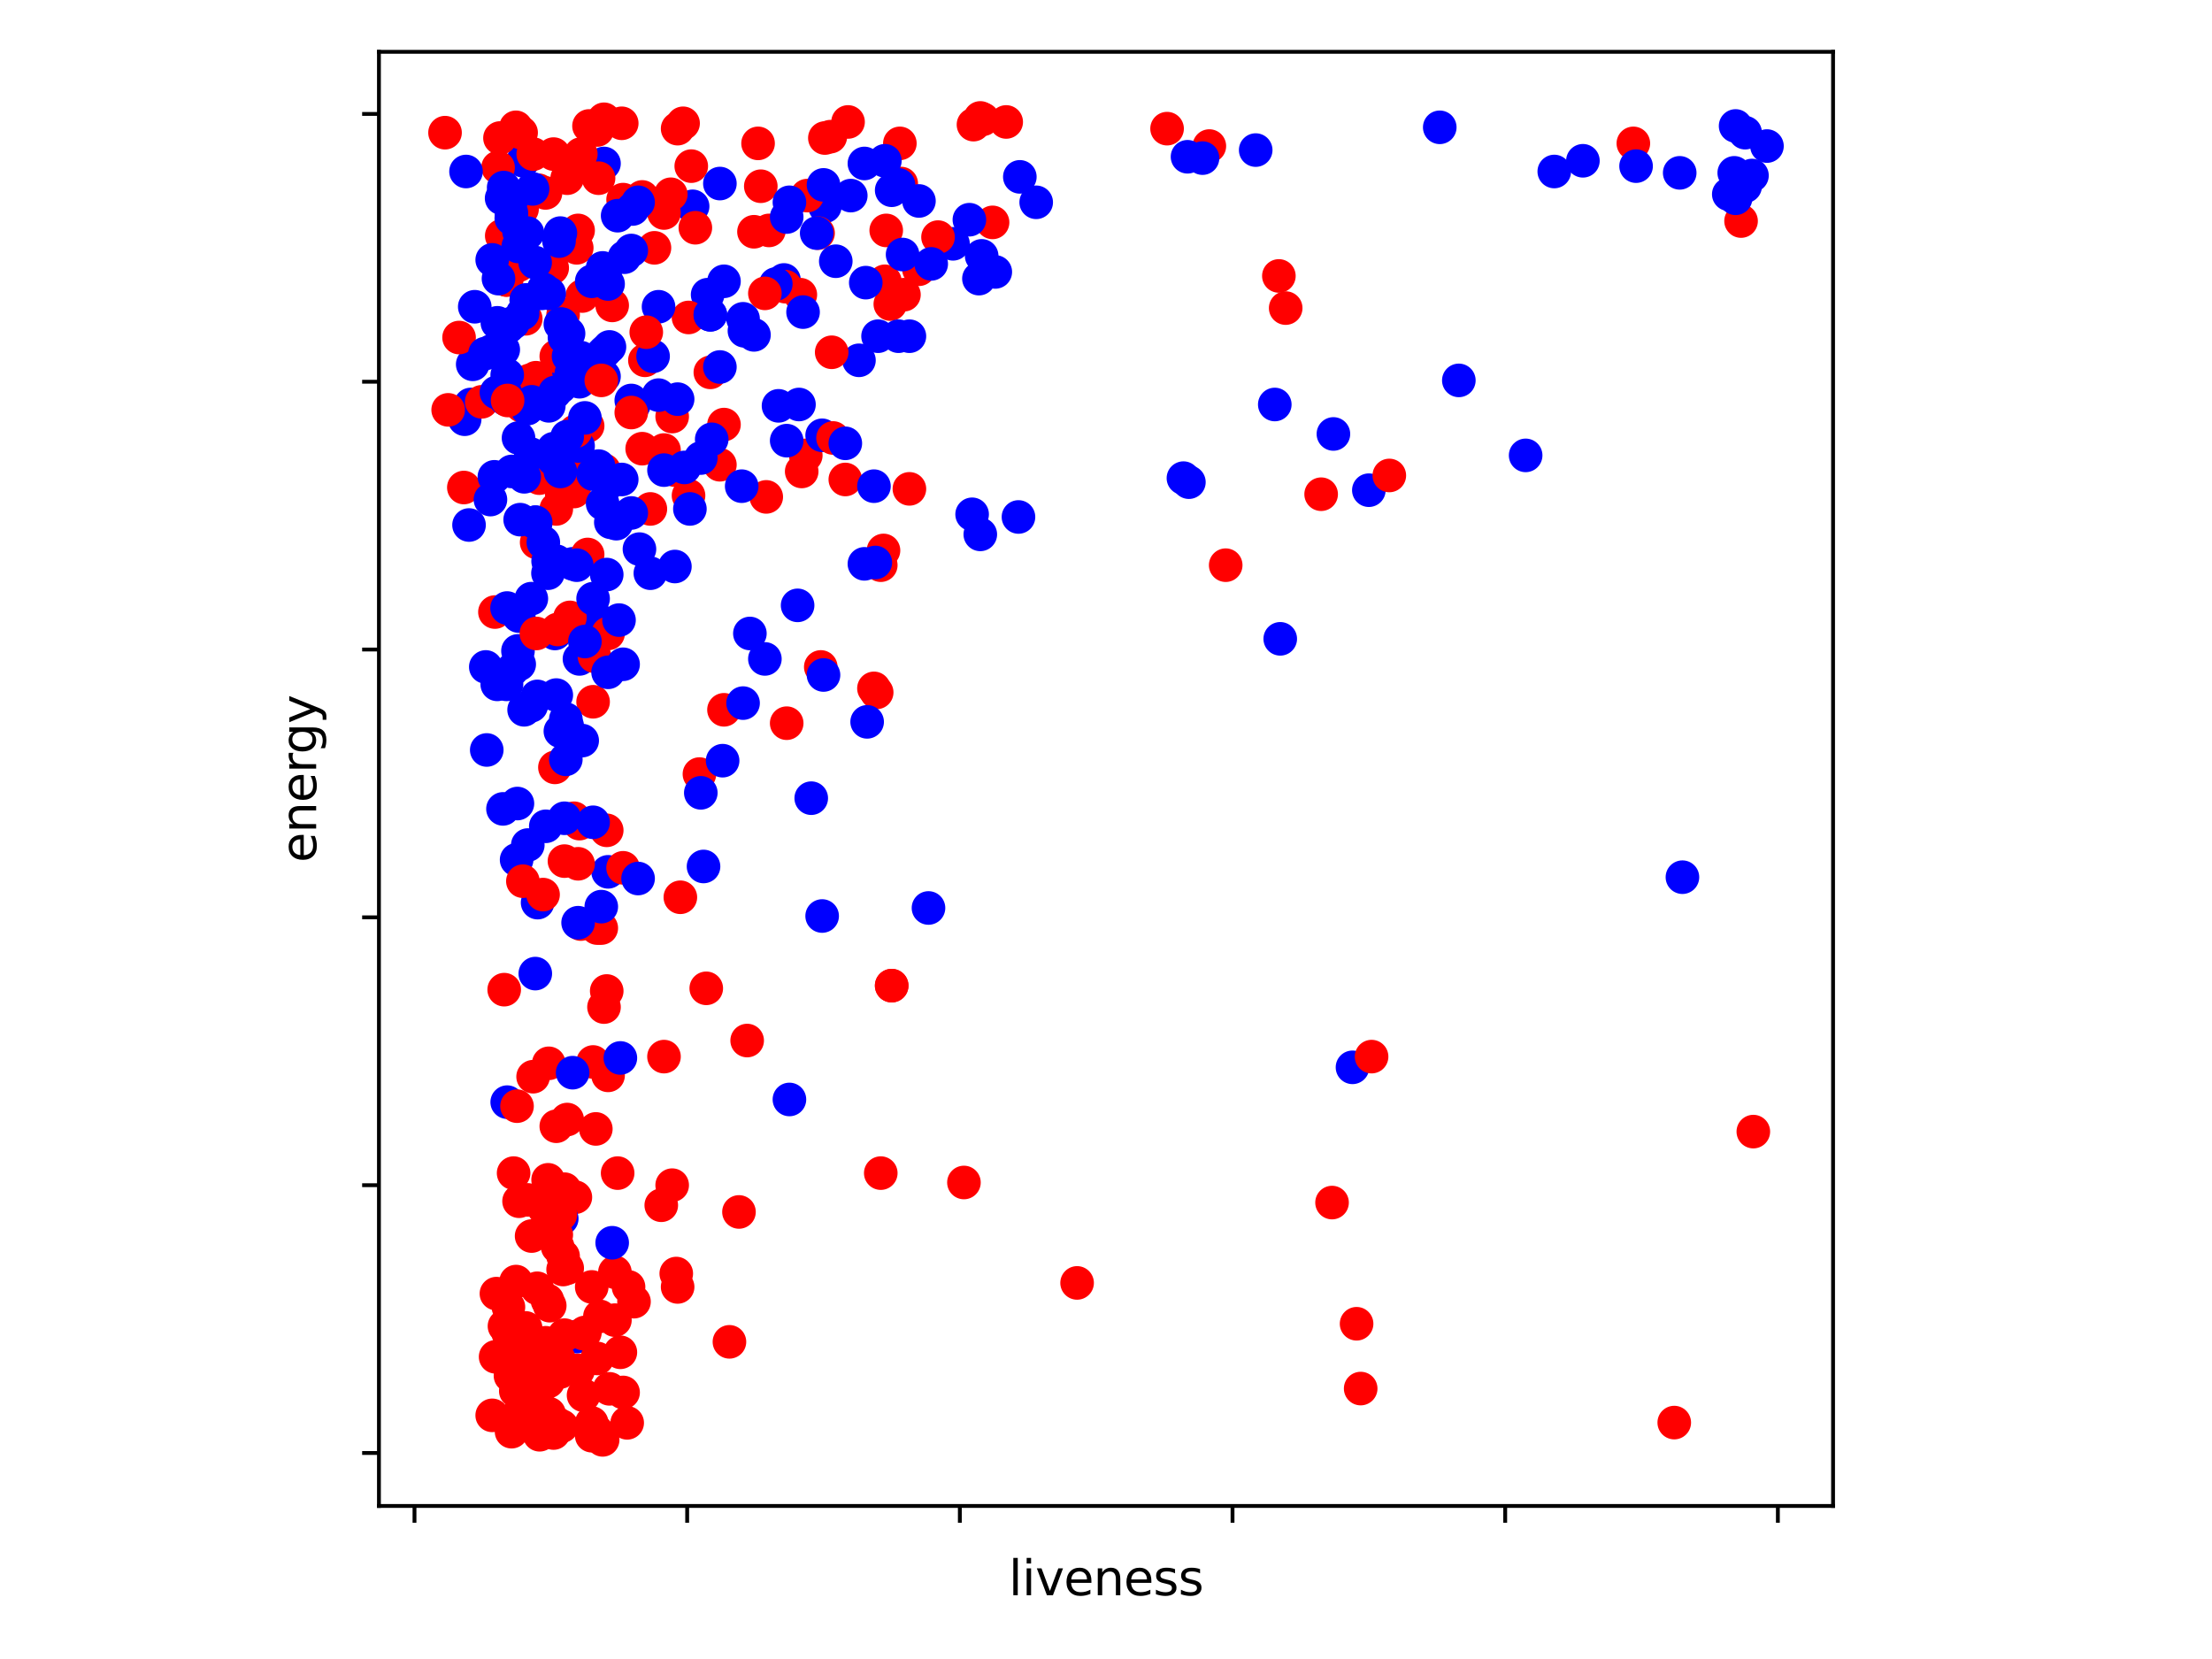 <?xml version="1.0" encoding="utf-8" standalone="no"?>
<!DOCTYPE svg PUBLIC "-//W3C//DTD SVG 1.1//EN"
  "http://www.w3.org/Graphics/SVG/1.1/DTD/svg11.dtd">
<svg xmlns:xlink="http://www.w3.org/1999/xlink" width="460.8pt" height="345.6pt" viewBox="0 0 460.8 345.6" xmlns="http://www.w3.org/2000/svg" version="1.1">
 <defs>
  <style type="text/css">*{stroke-linejoin: round; stroke-linecap: butt}</style>
 </defs>
 <g id="figure_1">
  <g id="patch_1">
   <path d="M 0 345.6 
L 460.8 345.6 
L 460.8 0 
L 0 0 
z
" style="fill: #ffffff"/>
  </g>
  <g id="axes_1">
   <g id="patch_2">
    <path d="M 78.94 313.72 
L 381.86 313.72 
L 381.86 10.8 
L 78.94 10.8 
z
" style="fill: #ffffff"/>
   </g>
   <g id="PathCollection_1">
    <defs>
     <path id="C0_0_05390896cf" d="M 0 3 
C 0.796 3 1.559 2.684 2.121 2.121 
C 2.684 1.559 3 0.796 3 -0 
C 3 -0.796 2.684 -1.559 2.121 -2.121 
C 1.559 -2.684 0.796 -3 0 -3 
C -0.796 -3 -1.559 -2.684 -2.121 -2.121 
C -2.684 -1.559 -3 -0.796 -3 0 
C -3 0.796 -2.684 1.559 -2.121 2.121 
C -1.559 2.684 -0.796 3 0 3 
z
"/>
    </defs>
    <g clip-path="url(#p93bed8af61)">
     <use xlink:href="#C0_0_05390896cf" x="191.433" y="56.09" style="fill: #ff0000; stroke: #ff0000"/>
    </g>
    <g clip-path="url(#p93bed8af61)">
     <use xlink:href="#C0_0_05390896cf" x="163.883" y="150.654" style="fill: #ff0000; stroke: #ff0000"/>
    </g>
    <g clip-path="url(#p93bed8af61)">
     <use xlink:href="#C0_0_05390896cf" x="123.269" y="59.717" style="fill: #ff0000; stroke: #ff0000"/>
    </g>
    <g clip-path="url(#p93bed8af61)">
     <use xlink:href="#C0_0_05390896cf" x="144.286" y="42.98" style="fill: #0000ff; stroke: #0000ff"/>
    </g>
    <g clip-path="url(#p93bed8af61)">
     <use xlink:href="#C0_0_05390896cf" x="140.594" y="97.933" style="fill: #ff0000; stroke: #ff0000"/>
    </g>
    <g clip-path="url(#p93bed8af61)">
     <use xlink:href="#C0_0_05390896cf" x="136.334" y="51.627" style="fill: #ff0000; stroke: #ff0000"/>
    </g>
    <g clip-path="url(#p93bed8af61)">
     <use xlink:href="#C0_0_05390896cf" x="167.86" y="94.864" style="fill: #ff0000; stroke: #ff0000"/>
    </g>
    <g clip-path="url(#p93bed8af61)">
     <use xlink:href="#C0_0_05390896cf" x="115.601" y="131.965" style="fill: #0000ff; stroke: #0000ff"/>
    </g>
    <g clip-path="url(#p93bed8af61)">
     <use xlink:href="#C0_0_05390896cf" x="119.861" y="249.402" style="fill: #ff0000; stroke: #ff0000"/>
    </g>
    <g clip-path="url(#p93bed8af61)">
     <use xlink:href="#C0_0_05390896cf" x="171.836" y="42.98" style="fill: #0000ff; stroke: #0000ff"/>
    </g>
    <g clip-path="url(#p93bed8af61)">
     <use xlink:href="#C0_0_05390896cf" x="123.553" y="221.229" style="fill: #ff0000; stroke: #ff0000"/>
    </g>
    <g clip-path="url(#p93bed8af61)">
     <use xlink:href="#C0_0_05390896cf" x="107.904" y="135.591" style="fill: #0000ff; stroke: #0000ff"/>
    </g>
    <g clip-path="url(#p93bed8af61)">
     <use xlink:href="#C0_0_05390896cf" x="114.152" y="119.412" style="fill: #0000ff; stroke: #0000ff"/>
    </g>
    <g clip-path="url(#p93bed8af61)">
     <use xlink:href="#C0_0_05390896cf" x="198.533" y="50.79" style="fill: #0000ff; stroke: #0000ff"/>
    </g>
    <g clip-path="url(#p93bed8af61)">
     <use xlink:href="#C0_0_05390896cf" x="163.315" y="58.322" style="fill: #0000ff; stroke: #0000ff"/>
    </g>
    <g clip-path="url(#p93bed8af61)">
     <use xlink:href="#C0_0_05390896cf" x="110.659" y="147.028" style="fill: #0000ff; stroke: #0000ff"/>
    </g>
    <g clip-path="url(#p93bed8af61)">
     <use xlink:href="#C0_0_05390896cf" x="112.193" y="39.632" style="fill: #ff0000; stroke: #ff0000"/>
    </g>
    <g clip-path="url(#p93bed8af61)">
     <use xlink:href="#C0_0_05390896cf" x="126.961" y="72.269" style="fill: #0000ff; stroke: #0000ff"/>
    </g>
    <g clip-path="url(#p93bed8af61)">
     <use xlink:href="#C0_0_05390896cf" x="120.429" y="48.001" style="fill: #ff0000; stroke: #ff0000"/>
    </g>
    <g clip-path="url(#p93bed8af61)">
     <use xlink:href="#C0_0_05390896cf" x="149.967" y="96.817" style="fill: #ff0000; stroke: #ff0000"/>
    </g>
    <g clip-path="url(#p93bed8af61)">
     <use xlink:href="#C0_0_05390896cf" x="147.411" y="61.39" style="fill: #0000ff; stroke: #0000ff"/>
    </g>
    <g clip-path="url(#p93bed8af61)">
     <use xlink:href="#C0_0_05390896cf" x="123.553" y="146.191" style="fill: #ff0000; stroke: #ff0000"/>
    </g>
    <g clip-path="url(#p93bed8af61)">
     <use xlink:href="#C0_0_05390896cf" x="183.481" y="117.738" style="fill: #ff0000; stroke: #ff0000"/>
    </g>
    <g clip-path="url(#p93bed8af61)">
     <use xlink:href="#C0_0_05390896cf" x="182.06" y="143.402" style="fill: #ff0000; stroke: #ff0000"/>
    </g>
    <g clip-path="url(#p93bed8af61)">
     <use xlink:href="#C0_0_05390896cf" x="120.429" y="98.491" style="fill: #ff0000; stroke: #ff0000"/>
    </g>
    <g clip-path="url(#p93bed8af61)">
     <use xlink:href="#C0_0_05390896cf" x="126.393" y="206.444" style="fill: #ff0000; stroke: #ff0000"/>
    </g>
    <g clip-path="url(#p93bed8af61)">
     <use xlink:href="#C0_0_05390896cf" x="133.778" y="41.027" style="fill: #ff0000; stroke: #ff0000"/>
    </g>
    <g clip-path="url(#p93bed8af61)">
     <use xlink:href="#C0_0_05390896cf" x="122.417" y="88.727" style="fill: #ff0000; stroke: #ff0000"/>
    </g>
    <g clip-path="url(#p93bed8af61)">
     <use xlink:href="#C0_0_05390896cf" x="107.819" y="80.917" style="fill: #ff0000; stroke: #ff0000"/>
    </g>
    <g clip-path="url(#p93bed8af61)">
     <use xlink:href="#C0_0_05390896cf" x="115.317" y="32.101" style="fill: #ff0000; stroke: #ff0000"/>
    </g>
    <g clip-path="url(#p93bed8af61)">
     <use xlink:href="#C0_0_05390896cf" x="117.305" y="65.575" style="fill: #ff0000; stroke: #ff0000"/>
    </g>
    <g clip-path="url(#p93bed8af61)">
     <use xlink:href="#C0_0_05390896cf" x="139.742" y="40.469" style="fill: #ff0000; stroke: #ff0000"/>
    </g>
    <g clip-path="url(#p93bed8af61)">
     <use xlink:href="#C0_0_05390896cf" x="166.44" y="84.264" style="fill: #0000ff; stroke: #0000ff"/>
    </g>
    <g clip-path="url(#p93bed8af61)">
     <use xlink:href="#C0_0_05390896cf" x="138.322" y="220.113" style="fill: #ff0000; stroke: #ff0000"/>
    </g>
    <g clip-path="url(#p93bed8af61)">
     <use xlink:href="#C0_0_05390896cf" x="111.994" y="188.034" style="fill: #0000ff; stroke: #0000ff"/>
    </g>
    <g clip-path="url(#p93bed8af61)">
     <use xlink:href="#C0_0_05390896cf" x="146.559" y="180.502" style="fill: #0000ff; stroke: #0000ff"/>
    </g>
    <g clip-path="url(#p93bed8af61)">
     <use xlink:href="#C0_0_05390896cf" x="107.62" y="179.107" style="fill: #0000ff; stroke: #0000ff"/>
    </g>
    <g clip-path="url(#p93bed8af61)">
     <use xlink:href="#C0_0_05390896cf" x="171.268" y="90.68" style="fill: #0000ff; stroke: #0000ff"/>
    </g>
    <g clip-path="url(#p93bed8af61)">
     <use xlink:href="#C0_0_05390896cf" x="171.268" y="190.823" style="fill: #0000ff; stroke: #0000ff"/>
    </g>
    <g clip-path="url(#p93bed8af61)">
     <use xlink:href="#C0_0_05390896cf" x="204.214" y="111.322" style="fill: #0000ff; stroke: #0000ff"/>
    </g>
    <g clip-path="url(#p93bed8af61)">
     <use xlink:href="#C0_0_05390896cf" x="275.218" y="102.954" style="fill: #ff0000; stroke: #ff0000"/>
    </g>
    <g clip-path="url(#p93bed8af61)">
     <use xlink:href="#C0_0_05390896cf" x="285.158" y="102.117" style="fill: #0000ff; stroke: #0000ff"/>
    </g>
    <g clip-path="url(#p93bed8af61)">
     <use xlink:href="#C0_0_05390896cf" x="98.049" y="84.264" style="fill: #0000ff; stroke: #0000ff"/>
    </g>
    <g clip-path="url(#p93bed8af61)">
     <use xlink:href="#C0_0_05390896cf" x="116.737" y="152.328" style="fill: #0000ff; stroke: #0000ff"/>
    </g>
    <g clip-path="url(#p93bed8af61)">
     <use xlink:href="#C0_0_05390896cf" x="116.737" y="80.638" style="fill: #0000ff; stroke: #0000ff"/>
    </g>
    <g clip-path="url(#p93bed8af61)">
     <use xlink:href="#C0_0_05390896cf" x="166.156" y="126.107" style="fill: #0000ff; stroke: #0000ff"/>
    </g>
    <g clip-path="url(#p93bed8af61)">
     <use xlink:href="#C0_0_05390896cf" x="116.169" y="131.128" style="fill: #ff0000; stroke: #ff0000"/>
    </g>
    <g clip-path="url(#p93bed8af61)">
     <use xlink:href="#C0_0_05390896cf" x="109.523" y="66.412" style="fill: #ff0000; stroke: #ff0000"/>
    </g>
    <g clip-path="url(#p93bed8af61)">
     <use xlink:href="#C0_0_05390896cf" x="184.049" y="114.67" style="fill: #ff0000; stroke: #ff0000"/>
    </g>
    <g clip-path="url(#p93bed8af61)">
     <use xlink:href="#C0_0_05390896cf" x="96.799" y="87.333" style="fill: #0000ff; stroke: #0000ff"/>
    </g>
    <g clip-path="url(#p93bed8af61)">
     <use xlink:href="#C0_0_05390896cf" x="98.475" y="75.896" style="fill: #0000ff; stroke: #0000ff"/>
    </g>
    <g clip-path="url(#p93bed8af61)">
     <use xlink:href="#C0_0_05390896cf" x="108.699" y="84.543" style="fill: #ff0000; stroke: #ff0000"/>
    </g>
    <g clip-path="url(#p93bed8af61)">
     <use xlink:href="#C0_0_05390896cf" x="178.936" y="75.059" style="fill: #0000ff; stroke: #0000ff"/>
    </g>
    <g clip-path="url(#p93bed8af61)">
     <use xlink:href="#C0_0_05390896cf" x="116.737" y="74.222" style="fill: #0000ff; stroke: #0000ff"/>
    </g>
    <g clip-path="url(#p93bed8af61)">
     <use xlink:href="#C0_0_05390896cf" x="120.145" y="278.441" style="fill: #0000ff; stroke: #0000ff"/>
    </g>
    <g clip-path="url(#p93bed8af61)">
     <use xlink:href="#C0_0_05390896cf" x="119.293" y="117.459" style="fill: #0000ff; stroke: #0000ff"/>
    </g>
    <g clip-path="url(#p93bed8af61)">
     <use xlink:href="#C0_0_05390896cf" x="115.601" y="159.86" style="fill: #ff0000; stroke: #ff0000"/>
    </g>
    <g clip-path="url(#p93bed8af61)">
     <use xlink:href="#C0_0_05390896cf" x="109.864" y="85.101" style="fill: #0000ff; stroke: #0000ff"/>
    </g>
    <g clip-path="url(#p93bed8af61)">
     <use xlink:href="#C0_0_05390896cf" x="115.885" y="74.222" style="fill: #ff0000; stroke: #ff0000"/>
    </g>
    <g clip-path="url(#p93bed8af61)">
     <use xlink:href="#C0_0_05390896cf" x="125.825" y="78.406" style="fill: #0000ff; stroke: #0000ff"/>
    </g>
    <g clip-path="url(#p93bed8af61)">
     <use xlink:href="#C0_0_05390896cf" x="111.596" y="108.812" style="fill: #0000ff; stroke: #0000ff"/>
    </g>
    <g clip-path="url(#p93bed8af61)">
     <use xlink:href="#C0_0_05390896cf" x="105.887" y="68.085" style="fill: #0000ff; stroke: #0000ff"/>
    </g>
    <g clip-path="url(#p93bed8af61)">
     <use xlink:href="#C0_0_05390896cf" x="120.429" y="92.912" style="fill: #0000ff; stroke: #0000ff"/>
    </g>
    <g clip-path="url(#p93bed8af61)">
     <use xlink:href="#C0_0_05390896cf" x="115.885" y="144.796" style="fill: #0000ff; stroke: #0000ff"/>
    </g>
    <g clip-path="url(#p93bed8af61)">
     <use xlink:href="#C0_0_05390896cf" x="120.713" y="137.265" style="fill: #0000ff; stroke: #0000ff"/>
    </g>
    <g clip-path="url(#p93bed8af61)">
     <use xlink:href="#C0_0_05390896cf" x="114.039" y="97.654" style="fill: #ff0000; stroke: #ff0000"/>
    </g>
    <g clip-path="url(#p93bed8af61)">
     <use xlink:href="#C0_0_05390896cf" x="141.73" y="186.918" style="fill: #ff0000; stroke: #ff0000"/>
    </g>
    <g clip-path="url(#p93bed8af61)">
     <use xlink:href="#C0_0_05390896cf" x="124.405" y="193.334" style="fill: #ff0000; stroke: #ff0000"/>
    </g>
    <g clip-path="url(#p93bed8af61)">
     <use xlink:href="#C0_0_05390896cf" x="281.75" y="222.344" style="fill: #0000ff; stroke: #0000ff"/>
    </g>
    <g clip-path="url(#p93bed8af61)">
     <use xlink:href="#C0_0_05390896cf" x="125.825" y="97.933" style="fill: #ff0000; stroke: #ff0000"/>
    </g>
    <g clip-path="url(#p93bed8af61)">
     <use xlink:href="#C0_0_05390896cf" x="167.008" y="98.212" style="fill: #ff0000; stroke: #ff0000"/>
    </g>
    <g clip-path="url(#p93bed8af61)">
     <use xlink:href="#C0_0_05390896cf" x="147.979" y="77.57" style="fill: #ff0000; stroke: #ff0000"/>
    </g>
    <g clip-path="url(#p93bed8af61)">
     <use xlink:href="#C0_0_05390896cf" x="176.096" y="99.885" style="fill: #ff0000; stroke: #ff0000"/>
    </g>
    <g clip-path="url(#p93bed8af61)">
     <use xlink:href="#C0_0_05390896cf" x="134.346" y="75.059" style="fill: #ff0000; stroke: #ff0000"/>
    </g>
    <g clip-path="url(#p93bed8af61)">
     <use xlink:href="#C0_0_05390896cf" x="170.984" y="138.938" style="fill: #ff0000; stroke: #ff0000"/>
    </g>
    <g clip-path="url(#p93bed8af61)">
     <use xlink:href="#C0_0_05390896cf" x="117.021" y="253.866" style="fill: #0000ff; stroke: #0000ff"/>
    </g>
    <g clip-path="url(#p93bed8af61)">
     <use xlink:href="#C0_0_05390896cf" x="117.589" y="179.386" style="fill: #ff0000; stroke: #ff0000"/>
    </g>
    <g clip-path="url(#p93bed8af61)">
     <use xlink:href="#C0_0_05390896cf" x="138.322" y="93.749" style="fill: #ff0000; stroke: #ff0000"/>
    </g>
    <g clip-path="url(#p93bed8af61)">
     <use xlink:href="#C0_0_05390896cf" x="126.677" y="181.618" style="fill: #0000ff; stroke: #0000ff"/>
    </g>
    <g clip-path="url(#p93bed8af61)">
     <use xlink:href="#C0_0_05390896cf" x="122.417" y="115.507" style="fill: #ff0000; stroke: #ff0000"/>
    </g>
    <g clip-path="url(#p93bed8af61)">
     <use xlink:href="#C0_0_05390896cf" x="145.99" y="95.422" style="fill: #0000ff; stroke: #0000ff"/>
    </g>
    <g clip-path="url(#p93bed8af61)">
     <use xlink:href="#C0_0_05390896cf" x="125.825" y="34.053" style="fill: #0000ff; stroke: #0000ff"/>
    </g>
    <g clip-path="url(#p93bed8af61)">
     <use xlink:href="#C0_0_05390896cf" x="123.553" y="127.78" style="fill: #0000ff; stroke: #0000ff"/>
    </g>
    <g clip-path="url(#p93bed8af61)">
     <use xlink:href="#C0_0_05390896cf" x="189.445" y="70.038" style="fill: #0000ff; stroke: #0000ff"/>
    </g>
    <g clip-path="url(#p93bed8af61)">
     <use xlink:href="#C0_0_05390896cf" x="159.623" y="103.512" style="fill: #ff0000; stroke: #ff0000"/>
    </g>
    <g clip-path="url(#p93bed8af61)">
     <use xlink:href="#C0_0_05390896cf" x="104.439" y="54.696" style="fill: #ff0000; stroke: #ff0000"/>
    </g>
    <g clip-path="url(#p93bed8af61)">
     <use xlink:href="#C0_0_05390896cf" x="108.983" y="33.495" style="fill: #0000ff; stroke: #0000ff"/>
    </g>
    <g clip-path="url(#p93bed8af61)">
     <use xlink:href="#C0_0_05390896cf" x="107.79" y="167.391" style="fill: #0000ff; stroke: #0000ff"/>
    </g>
    <g clip-path="url(#p93bed8af61)">
     <use xlink:href="#C0_0_05390896cf" x="114.266" y="254.424" style="fill: #0000ff; stroke: #0000ff"/>
    </g>
    <g clip-path="url(#p93bed8af61)">
     <use xlink:href="#C0_0_05390896cf" x="123.837" y="136.707" style="fill: #ff0000; stroke: #ff0000"/>
    </g>
    <g clip-path="url(#p93bed8af61)">
     <use xlink:href="#C0_0_05390896cf" x="285.726" y="220.113" style="fill: #ff0000; stroke: #ff0000"/>
    </g>
    <g clip-path="url(#p93bed8af61)">
     <use xlink:href="#C0_0_05390896cf" x="105.66" y="229.597" style="fill: #0000ff; stroke: #0000ff"/>
    </g>
    <g clip-path="url(#p93bed8af61)">
     <use xlink:href="#C0_0_05390896cf" x="120.145" y="117.738" style="fill: #0000ff; stroke: #0000ff"/>
    </g>
    <g clip-path="url(#p93bed8af61)">
     <use xlink:href="#C0_0_05390896cf" x="143.434" y="103.233" style="fill: #ff0000; stroke: #ff0000"/>
    </g>
    <g clip-path="url(#p93bed8af61)">
     <use xlink:href="#C0_0_05390896cf" x="266.697" y="133.08" style="fill: #0000ff; stroke: #0000ff"/>
    </g>
    <g clip-path="url(#p93bed8af61)">
     <use xlink:href="#C0_0_05390896cf" x="107.705" y="230.434" style="fill: #ff0000; stroke: #ff0000"/>
    </g>
    <g clip-path="url(#p93bed8af61)">
     <use xlink:href="#C0_0_05390896cf" x="115.885" y="106.022" style="fill: #ff0000; stroke: #ff0000"/>
    </g>
    <g clip-path="url(#p93bed8af61)">
     <use xlink:href="#C0_0_05390896cf" x="129.802" y="41.585" style="fill: #ff0000; stroke: #ff0000"/>
    </g>
    <g clip-path="url(#p93bed8af61)">
     <use xlink:href="#C0_0_05390896cf" x="117.021" y="102.675" style="fill: #ff0000; stroke: #ff0000"/>
    </g>
    <g clip-path="url(#p93bed8af61)">
     <use xlink:href="#C0_0_05390896cf" x="107.819" y="80.917" style="fill: #ff0000; stroke: #ff0000"/>
    </g>
    <g clip-path="url(#p93bed8af61)">
     <use xlink:href="#C0_0_05390896cf" x="103.757" y="34.89" style="fill: #ff0000; stroke: #ff0000"/>
    </g>
    <g clip-path="url(#p93bed8af61)">
     <use xlink:href="#C0_0_05390896cf" x="111.653" y="78.685" style="fill: #ff0000; stroke: #ff0000"/>
    </g>
    <g clip-path="url(#p93bed8af61)">
     <use xlink:href="#C0_0_05390896cf" x="120.145" y="51.627" style="fill: #ff0000; stroke: #ff0000"/>
    </g>
    <g clip-path="url(#p93bed8af61)">
     <use xlink:href="#C0_0_05390896cf" x="184.617" y="48.001" style="fill: #ff0000; stroke: #ff0000"/>
    </g>
    <g clip-path="url(#p93bed8af61)">
     <use xlink:href="#C0_0_05390896cf" x="183.481" y="244.381" style="fill: #ff0000; stroke: #ff0000"/>
    </g>
    <g clip-path="url(#p93bed8af61)">
     <use xlink:href="#C0_0_05390896cf" x="117.021" y="102.675" style="fill: #ff0000; stroke: #ff0000"/>
    </g>
    <g clip-path="url(#p93bed8af61)">
     <use xlink:href="#C0_0_05390896cf" x="119.577" y="170.46" style="fill: #ff0000; stroke: #ff0000"/>
    </g>
    <g clip-path="url(#p93bed8af61)">
     <use xlink:href="#C0_0_05390896cf" x="107.819" y="80.917" style="fill: #ff0000; stroke: #ff0000"/>
    </g>
    <g clip-path="url(#p93bed8af61)">
     <use xlink:href="#C0_0_05390896cf" x="104.155" y="28.753" style="fill: #ff0000; stroke: #ff0000"/>
    </g>
    <g clip-path="url(#p93bed8af61)">
     <use xlink:href="#C0_0_05390896cf" x="120.713" y="171.576" style="fill: #ff0000; stroke: #ff0000"/>
    </g>
    <g clip-path="url(#p93bed8af61)">
     <use xlink:href="#C0_0_05390896cf" x="170.416" y="48.559" style="fill: #ff0000; stroke: #ff0000"/>
    </g>
    <g clip-path="url(#p93bed8af61)">
     <use xlink:href="#C0_0_05390896cf" x="140.026" y="86.775" style="fill: #ff0000; stroke: #ff0000"/>
    </g>
    <g clip-path="url(#p93bed8af61)">
     <use xlink:href="#C0_0_05390896cf" x="112.335" y="99.607" style="fill: #ff0000; stroke: #ff0000"/>
    </g>
    <g clip-path="url(#p93bed8af61)">
     <use xlink:href="#C0_0_05390896cf" x="115.033" y="55.811" style="fill: #ff0000; stroke: #ff0000"/>
    </g>
    <g clip-path="url(#p93bed8af61)">
     <use xlink:href="#C0_0_05390896cf" x="187.741" y="38.238" style="fill: #ff0000; stroke: #ff0000"/>
    </g>
    <g clip-path="url(#p93bed8af61)">
     <use xlink:href="#C0_0_05390896cf" x="133.778" y="93.47" style="fill: #ff0000; stroke: #ff0000"/>
    </g>
    <g clip-path="url(#p93bed8af61)">
     <use xlink:href="#C0_0_05390896cf" x="150.819" y="147.865" style="fill: #ff0000; stroke: #ff0000"/>
    </g>
    <g clip-path="url(#p93bed8af61)">
     <use xlink:href="#C0_0_05390896cf" x="119.861" y="89.843" style="fill: #ff0000; stroke: #ff0000"/>
    </g>
    <g clip-path="url(#p93bed8af61)">
     <use xlink:href="#C0_0_05390896cf" x="121.281" y="61.669" style="fill: #ff0000; stroke: #ff0000"/>
    </g>
    <g clip-path="url(#p93bed8af61)">
     <use xlink:href="#C0_0_05390896cf" x="110.318" y="79.243" style="fill: #ff0000; stroke: #ff0000"/>
    </g>
    <g clip-path="url(#p93bed8af61)">
     <use xlink:href="#C0_0_05390896cf" x="105.518" y="58.322" style="fill: #ff0000; stroke: #ff0000"/>
    </g>
    <g clip-path="url(#p93bed8af61)">
     <use xlink:href="#C0_0_05390896cf" x="108.046" y="55.254" style="fill: #ff0000; stroke: #ff0000"/>
    </g>
    <g clip-path="url(#p93bed8af61)">
     <use xlink:href="#C0_0_05390896cf" x="118.725" y="128.617" style="fill: #ff0000; stroke: #ff0000"/>
    </g>
    <g clip-path="url(#p93bed8af61)">
     <use xlink:href="#C0_0_05390896cf" x="105.518" y="58.322" style="fill: #ff0000; stroke: #ff0000"/>
    </g>
    <g clip-path="url(#p93bed8af61)">
     <use xlink:href="#C0_0_05390896cf" x="96.629" y="101.559" style="fill: #ff0000; stroke: #ff0000"/>
    </g>
    <g clip-path="url(#p93bed8af61)">
     <use xlink:href="#C0_0_05390896cf" x="135.482" y="106.022" style="fill: #ff0000; stroke: #ff0000"/>
    </g>
    <g clip-path="url(#p93bed8af61)">
     <use xlink:href="#C0_0_05390896cf" x="255.337" y="117.738" style="fill: #ff0000; stroke: #ff0000"/>
    </g>
    <g clip-path="url(#p93bed8af61)">
     <use xlink:href="#C0_0_05390896cf" x="173.256" y="73.385" style="fill: #ff0000; stroke: #ff0000"/>
    </g>
    <g clip-path="url(#p93bed8af61)">
     <use xlink:href="#C0_0_05390896cf" x="173.54" y="91.238" style="fill: #ff0000; stroke: #ff0000"/>
    </g>
    <g clip-path="url(#p93bed8af61)">
     <use xlink:href="#C0_0_05390896cf" x="185.469" y="63.343" style="fill: #ff0000; stroke: #ff0000"/>
    </g>
    <g clip-path="url(#p93bed8af61)">
     <use xlink:href="#C0_0_05390896cf" x="126.677" y="131.965" style="fill: #ff0000; stroke: #ff0000"/>
    </g>
    <g clip-path="url(#p93bed8af61)">
     <use xlink:href="#C0_0_05390896cf" x="184.333" y="58.601" style="fill: #ff0000; stroke: #ff0000"/>
    </g>
    <g clip-path="url(#p93bed8af61)">
     <use xlink:href="#C0_0_05390896cf" x="100.349" y="83.706" style="fill: #ff0000; stroke: #ff0000"/>
    </g>
    <g clip-path="url(#p93bed8af61)">
     <use xlink:href="#C0_0_05390896cf" x="113.641" y="40.19" style="fill: #ff0000; stroke: #ff0000"/>
    </g>
    <g clip-path="url(#p93bed8af61)">
     <use xlink:href="#C0_0_05390896cf" x="104.524" y="49.117" style="fill: #ff0000; stroke: #ff0000"/>
    </g>
    <g clip-path="url(#p93bed8af61)">
     <use xlink:href="#C0_0_05390896cf" x="119.577" y="102.396" style="fill: #ff0000; stroke: #ff0000"/>
    </g>
    <g clip-path="url(#p93bed8af61)">
     <use xlink:href="#C0_0_05390896cf" x="289.419" y="99.049" style="fill: #ff0000; stroke: #ff0000"/>
    </g>
    <g clip-path="url(#p93bed8af61)">
     <use xlink:href="#C0_0_05390896cf" x="103.104" y="127.501" style="fill: #ff0000; stroke: #ff0000"/>
    </g>
    <g clip-path="url(#p93bed8af61)">
     <use xlink:href="#C0_0_05390896cf" x="362.695" y="46.048" style="fill: #ff0000; stroke: #ff0000"/>
    </g>
    <g clip-path="url(#p93bed8af61)">
     <use xlink:href="#C0_0_05390896cf" x="166.724" y="61.39" style="fill: #ff0000; stroke: #ff0000"/>
    </g>
    <g clip-path="url(#p93bed8af61)">
     <use xlink:href="#C0_0_05390896cf" x="188.309" y="61.39" style="fill: #ff0000; stroke: #ff0000"/>
    </g>
    <g clip-path="url(#p93bed8af61)">
     <use xlink:href="#C0_0_05390896cf" x="266.413" y="57.485" style="fill: #ff0000; stroke: #ff0000"/>
    </g>
    <g clip-path="url(#p93bed8af61)">
     <use xlink:href="#C0_0_05390896cf" x="182.629" y="144.238" style="fill: #ff0000; stroke: #ff0000"/>
    </g>
    <g clip-path="url(#p93bed8af61)">
     <use xlink:href="#C0_0_05390896cf" x="111.795" y="112.996" style="fill: #ff0000; stroke: #ff0000"/>
    </g>
    <g clip-path="url(#p93bed8af61)">
     <use xlink:href="#C0_0_05390896cf" x="160.191" y="48.001" style="fill: #ff0000; stroke: #ff0000"/>
    </g>
    <g clip-path="url(#p93bed8af61)">
     <use xlink:href="#C0_0_05390896cf" x="124.689" y="37.122" style="fill: #ff0000; stroke: #ff0000"/>
    </g>
    <g clip-path="url(#p93bed8af61)">
     <use xlink:href="#C0_0_05390896cf" x="150.819" y="88.449" style="fill: #ff0000; stroke: #ff0000"/>
    </g>
    <g clip-path="url(#p93bed8af61)">
     <use xlink:href="#C0_0_05390896cf" x="95.634" y="70.317" style="fill: #ff0000; stroke: #ff0000"/>
    </g>
    <g clip-path="url(#p93bed8af61)">
     <use xlink:href="#C0_0_05390896cf" x="138.322" y="44.375" style="fill: #ff0000; stroke: #ff0000"/>
    </g>
    <g clip-path="url(#p93bed8af61)">
     <use xlink:href="#C0_0_05390896cf" x="127.529" y="63.622" style="fill: #ff0000; stroke: #ff0000"/>
    </g>
    <g clip-path="url(#p93bed8af61)">
     <use xlink:href="#C0_0_05390896cf" x="157.067" y="48.28" style="fill: #ff0000; stroke: #ff0000"/>
    </g>
    <g clip-path="url(#p93bed8af61)">
     <use xlink:href="#C0_0_05390896cf" x="267.833" y="64.18" style="fill: #ff0000; stroke: #ff0000"/>
    </g>
    <g clip-path="url(#p93bed8af61)">
     <use xlink:href="#C0_0_05390896cf" x="206.77" y="46.327" style="fill: #ff0000; stroke: #ff0000"/>
    </g>
    <g clip-path="url(#p93bed8af61)">
     <use xlink:href="#C0_0_05390896cf" x="163.599" y="59.717" style="fill: #ff0000; stroke: #ff0000"/>
    </g>
    <g clip-path="url(#p93bed8af61)">
     <use xlink:href="#C0_0_05390896cf" x="187.457" y="29.869" style="fill: #ff0000; stroke: #ff0000"/>
    </g>
    <g clip-path="url(#p93bed8af61)">
     <use xlink:href="#C0_0_05390896cf" x="108.756" y="43.538" style="fill: #ff0000; stroke: #ff0000"/>
    </g>
    <g clip-path="url(#p93bed8af61)">
     <use xlink:href="#C0_0_05390896cf" x="195.409" y="49.396" style="fill: #ff0000; stroke: #ff0000"/>
    </g>
    <g clip-path="url(#p93bed8af61)">
     <use xlink:href="#C0_0_05390896cf" x="93.362" y="85.38" style="fill: #ff0000; stroke: #ff0000"/>
    </g>
    <g clip-path="url(#p93bed8af61)">
     <use xlink:href="#C0_0_05390896cf" x="120.997" y="32.101" style="fill: #ff0000; stroke: #ff0000"/>
    </g>
    <g clip-path="url(#p93bed8af61)">
     <use xlink:href="#C0_0_05390896cf" x="168.144" y="40.748" style="fill: #ff0000; stroke: #ff0000"/>
    </g>
    <g clip-path="url(#p93bed8af61)">
     <use xlink:href="#C0_0_05390896cf" x="143.434" y="66.133" style="fill: #ff0000; stroke: #ff0000"/>
    </g>
    <g clip-path="url(#p93bed8af61)">
     <use xlink:href="#C0_0_05390896cf" x="120.713" y="32.938" style="fill: #ff0000; stroke: #ff0000"/>
    </g>
    <g clip-path="url(#p93bed8af61)">
     <use xlink:href="#C0_0_05390896cf" x="144.854" y="47.443" style="fill: #ff0000; stroke: #ff0000"/>
    </g>
    <g clip-path="url(#p93bed8af61)">
     <use xlink:href="#C0_0_05390896cf" x="114.181" y="245.776" style="fill: #ff0000; stroke: #ff0000"/>
    </g>
    <g clip-path="url(#p93bed8af61)">
     <use xlink:href="#C0_0_05390896cf" x="113.669" y="279.724" style="fill: #ff0000; stroke: #ff0000"/>
    </g>
    <g clip-path="url(#p93bed8af61)">
     <use xlink:href="#C0_0_05390896cf" x="121.849" y="277.576" style="fill: #ff0000; stroke: #ff0000"/>
    </g>
    <g clip-path="url(#p93bed8af61)">
     <use xlink:href="#C0_0_05390896cf" x="103.416" y="269.487" style="fill: #ff0000; stroke: #ff0000"/>
    </g>
    <g clip-path="url(#p93bed8af61)">
     <use xlink:href="#C0_0_05390896cf" x="151.955" y="279.529" style="fill: #ff0000; stroke: #ff0000"/>
    </g>
    <g clip-path="url(#p93bed8af61)">
     <use xlink:href="#C0_0_05390896cf" x="116.453" y="283.183" style="fill: #ff0000; stroke: #ff0000"/>
    </g>
    <g clip-path="url(#p93bed8af61)">
     <use xlink:href="#C0_0_05390896cf" x="129.802" y="290.073" style="fill: #ff0000; stroke: #ff0000"/>
    </g>
    <g clip-path="url(#p93bed8af61)">
     <use xlink:href="#C0_0_05390896cf" x="132.074" y="271.161" style="fill: #ff0000; stroke: #ff0000"/>
    </g>
    <g clip-path="url(#p93bed8af61)">
     <use xlink:href="#C0_0_05390896cf" x="121.565" y="277.827" style="fill: #ff0000; stroke: #ff0000"/>
    </g>
    <g clip-path="url(#p93bed8af61)">
     <use xlink:href="#C0_0_05390896cf" x="121.565" y="290.659" style="fill: #ff0000; stroke: #ff0000"/>
    </g>
    <g clip-path="url(#p93bed8af61)">
     <use xlink:href="#C0_0_05390896cf" x="111.057" y="224.297" style="fill: #ff0000; stroke: #ff0000"/>
    </g>
    <g clip-path="url(#p93bed8af61)">
     <use xlink:href="#C0_0_05390896cf" x="107.45" y="289.766" style="fill: #ff0000; stroke: #ff0000"/>
    </g>
    <g clip-path="url(#p93bed8af61)">
     <use xlink:href="#C0_0_05390896cf" x="111.057" y="279.724" style="fill: #ff0000; stroke: #ff0000"/>
    </g>
    <g clip-path="url(#p93bed8af61)">
     <use xlink:href="#C0_0_05390896cf" x="123.269" y="296.433" style="fill: #ff0000; stroke: #ff0000"/>
    </g>
    <g clip-path="url(#p93bed8af61)">
     <use xlink:href="#C0_0_05390896cf" x="106.342" y="286.586" style="fill: #ff0000; stroke: #ff0000"/>
    </g>
    <g clip-path="url(#p93bed8af61)">
     <use xlink:href="#C0_0_05390896cf" x="113.215" y="280.896" style="fill: #ff0000; stroke: #ff0000"/>
    </g>
    <g clip-path="url(#p93bed8af61)">
     <use xlink:href="#C0_0_05390896cf" x="114.323" y="221.507" style="fill: #ff0000; stroke: #ff0000"/>
    </g>
    <g clip-path="url(#p93bed8af61)">
     <use xlink:href="#C0_0_05390896cf" x="109.722" y="285.777" style="fill: #ff0000; stroke: #ff0000"/>
    </g>
    <g clip-path="url(#p93bed8af61)">
     <use xlink:href="#C0_0_05390896cf" x="108.699" y="292.946" style="fill: #ff0000; stroke: #ff0000"/>
    </g>
    <g clip-path="url(#p93bed8af61)">
     <use xlink:href="#C0_0_05390896cf" x="117.589" y="278.134" style="fill: #ff0000; stroke: #ff0000"/>
    </g>
    <g clip-path="url(#p93bed8af61)">
     <use xlink:href="#C0_0_05390896cf" x="114.38" y="294.509" style="fill: #ff0000; stroke: #ff0000"/>
    </g>
    <g clip-path="url(#p93bed8af61)">
     <use xlink:href="#C0_0_05390896cf" x="113.272" y="251.634" style="fill: #ff0000; stroke: #ff0000"/>
    </g>
    <g clip-path="url(#p93bed8af61)">
     <use xlink:href="#C0_0_05390896cf" x="120.429" y="285.471" style="fill: #ff0000; stroke: #ff0000"/>
    </g>
    <g clip-path="url(#p93bed8af61)">
     <use xlink:href="#C0_0_05390896cf" x="111.909" y="268.371" style="fill: #ff0000; stroke: #ff0000"/>
    </g>
    <g clip-path="url(#p93bed8af61)">
     <use xlink:href="#C0_0_05390896cf" x="111.795" y="283.63" style="fill: #ff0000; stroke: #ff0000"/>
    </g>
    <g clip-path="url(#p93bed8af61)">
     <use xlink:href="#C0_0_05390896cf" x="105.916" y="272.276" style="fill: #ff0000; stroke: #ff0000"/>
    </g>
    <g clip-path="url(#p93bed8af61)">
     <use xlink:href="#C0_0_05390896cf" x="105.092" y="276.265" style="fill: #ff0000; stroke: #ff0000"/>
    </g>
    <g clip-path="url(#p93bed8af61)">
     <use xlink:href="#C0_0_05390896cf" x="117.305" y="264.466" style="fill: #ff0000; stroke: #ff0000"/>
    </g>
    <g clip-path="url(#p93bed8af61)">
     <use xlink:href="#C0_0_05390896cf" x="110.545" y="297.075" style="fill: #ff0000; stroke: #ff0000"/>
    </g>
    <g clip-path="url(#p93bed8af61)">
     <use xlink:href="#C0_0_05390896cf" x="116.737" y="253.029" style="fill: #ff0000; stroke: #ff0000"/>
    </g>
    <g clip-path="url(#p93bed8af61)">
     <use xlink:href="#C0_0_05390896cf" x="106.569" y="298.247" style="fill: #ff0000; stroke: #ff0000"/>
    </g>
    <g clip-path="url(#p93bed8af61)">
     <use xlink:href="#C0_0_05390896cf" x="117.021" y="297.103" style="fill: #ff0000; stroke: #ff0000"/>
    </g>
    <g clip-path="url(#p93bed8af61)">
     <use xlink:href="#C0_0_05390896cf" x="115.317" y="298.525" style="fill: #ff0000; stroke: #ff0000"/>
    </g>
    <g clip-path="url(#p93bed8af61)">
     <use xlink:href="#C0_0_05390896cf" x="112.988" y="293.672" style="fill: #ff0000; stroke: #ff0000"/>
    </g>
    <g clip-path="url(#p93bed8af61)">
     <use xlink:href="#C0_0_05390896cf" x="124.405" y="298.302" style="fill: #ff0000; stroke: #ff0000"/>
    </g>
    <g clip-path="url(#p93bed8af61)">
     <use xlink:href="#C0_0_05390896cf" x="128.097" y="265.024" style="fill: #ff0000; stroke: #ff0000"/>
    </g>
    <g clip-path="url(#p93bed8af61)">
     <use xlink:href="#C0_0_05390896cf" x="348.778" y="296.35" style="fill: #ff0000; stroke: #ff0000"/>
    </g>
    <g clip-path="url(#p93bed8af61)">
     <use xlink:href="#C0_0_05390896cf" x="112.42" y="298.888" style="fill: #ff0000; stroke: #ff0000"/>
    </g>
    <g clip-path="url(#p93bed8af61)">
     <use xlink:href="#C0_0_05390896cf" x="283.454" y="289.264" style="fill: #ff0000; stroke: #ff0000"/>
    </g>
    <g clip-path="url(#p93bed8af61)">
     <use xlink:href="#C0_0_05390896cf" x="137.754" y="251.076" style="fill: #ff0000; stroke: #ff0000"/>
    </g>
    <g clip-path="url(#p93bed8af61)">
     <use xlink:href="#C0_0_05390896cf" x="118.157" y="264.187" style="fill: #ff0000; stroke: #ff0000"/>
    </g>
    <g clip-path="url(#p93bed8af61)">
     <use xlink:href="#C0_0_05390896cf" x="102.536" y="294.843" style="fill: #ff0000; stroke: #ff0000"/>
    </g>
    <g clip-path="url(#p93bed8af61)">
     <use xlink:href="#C0_0_05390896cf" x="111.057" y="279.724" style="fill: #ff0000; stroke: #ff0000"/>
    </g>
    <g clip-path="url(#p93bed8af61)">
     <use xlink:href="#C0_0_05390896cf" x="123.269" y="268.092" style="fill: #ff0000; stroke: #ff0000"/>
    </g>
    <g clip-path="url(#p93bed8af61)">
     <use xlink:href="#C0_0_05390896cf" x="110.091" y="289.571" style="fill: #ff0000; stroke: #ff0000"/>
    </g>
    <g clip-path="url(#p93bed8af61)">
     <use xlink:href="#C0_0_05390896cf" x="277.49" y="250.518" style="fill: #ff0000; stroke: #ff0000"/>
    </g>
    <g clip-path="url(#p93bed8af61)">
     <use xlink:href="#C0_0_05390896cf" x="140.026" y="246.892" style="fill: #ff0000; stroke: #ff0000"/>
    </g>
    <g clip-path="url(#p93bed8af61)">
     <use xlink:href="#C0_0_05390896cf" x="115.885" y="296.461" style="fill: #ff0000; stroke: #ff0000"/>
    </g>
    <g clip-path="url(#p93bed8af61)">
     <use xlink:href="#C0_0_05390896cf" x="114.181" y="287.814" style="fill: #ff0000; stroke: #ff0000"/>
    </g>
    <g clip-path="url(#p93bed8af61)">
     <use xlink:href="#C0_0_05390896cf" x="123.269" y="299.083" style="fill: #ff0000; stroke: #ff0000"/>
    </g>
    <g clip-path="url(#p93bed8af61)">
     <use xlink:href="#C0_0_05390896cf" x="107.506" y="266.976" style="fill: #ff0000; stroke: #ff0000"/>
    </g>
    <g clip-path="url(#p93bed8af61)">
     <use xlink:href="#C0_0_05390896cf" x="124.405" y="282.988" style="fill: #ff0000; stroke: #ff0000"/>
    </g>
    <g clip-path="url(#p93bed8af61)">
     <use xlink:href="#C0_0_05390896cf" x="117.589" y="284.857" style="fill: #ff0000; stroke: #ff0000"/>
    </g>
    <g clip-path="url(#p93bed8af61)">
     <use xlink:href="#C0_0_05390896cf" x="200.806" y="246.334" style="fill: #ff0000; stroke: #ff0000"/>
    </g>
    <g clip-path="url(#p93bed8af61)">
     <use xlink:href="#C0_0_05390896cf" x="113.272" y="249.96" style="fill: #ff0000; stroke: #ff0000"/>
    </g>
    <g clip-path="url(#p93bed8af61)">
     <use xlink:href="#C0_0_05390896cf" x="117.589" y="247.729" style="fill: #ff0000; stroke: #ff0000"/>
    </g>
    <g clip-path="url(#p93bed8af61)">
     <use xlink:href="#C0_0_05390896cf" x="109.494" y="276.628" style="fill: #ff0000; stroke: #ff0000"/>
    </g>
    <g clip-path="url(#p93bed8af61)">
     <use xlink:href="#C0_0_05390896cf" x="109.892" y="249.96" style="fill: #ff0000; stroke: #ff0000"/>
    </g>
    <g clip-path="url(#p93bed8af61)">
     <use xlink:href="#C0_0_05390896cf" x="130.654" y="296.405" style="fill: #ff0000; stroke: #ff0000"/>
    </g>
    <g clip-path="url(#p93bed8af61)">
     <use xlink:href="#C0_0_05390896cf" x="125.825" y="209.792" style="fill: #ff0000; stroke: #ff0000"/>
    </g>
    <g clip-path="url(#p93bed8af61)">
     <use xlink:href="#C0_0_05390896cf" x="114.522" y="271.997" style="fill: #ff0000; stroke: #ff0000"/>
    </g>
    <g clip-path="url(#p93bed8af61)">
     <use xlink:href="#C0_0_05390896cf" x="113.215" y="288.149" style="fill: #ff0000; stroke: #ff0000"/>
    </g>
    <g clip-path="url(#p93bed8af61)">
     <use xlink:href="#C0_0_05390896cf" x="140.878" y="265.303" style="fill: #ff0000; stroke: #ff0000"/>
    </g>
    <g clip-path="url(#p93bed8af61)">
     <use xlink:href="#C0_0_05390896cf" x="141.162" y="268.092" style="fill: #ff0000; stroke: #ff0000"/>
    </g>
    <g clip-path="url(#p93bed8af61)">
     <use xlink:href="#C0_0_05390896cf" x="103.246" y="282.653" style="fill: #ff0000; stroke: #ff0000"/>
    </g>
    <g clip-path="url(#p93bed8af61)">
     <use xlink:href="#C0_0_05390896cf" x="108.188" y="284.104" style="fill: #ff0000; stroke: #ff0000"/>
    </g>
    <g clip-path="url(#p93bed8af61)">
     <use xlink:href="#C0_0_05390896cf" x="128.666" y="244.381" style="fill: #ff0000; stroke: #ff0000"/>
    </g>
    <g clip-path="url(#p93bed8af61)">
     <use xlink:href="#C0_0_05390896cf" x="126.393" y="172.97" style="fill: #ff0000; stroke: #ff0000"/>
    </g>
    <g clip-path="url(#p93bed8af61)">
     <use xlink:href="#C0_0_05390896cf" x="110.744" y="257.492" style="fill: #ff0000; stroke: #ff0000"/>
    </g>
    <g clip-path="url(#p93bed8af61)">
     <use xlink:href="#C0_0_05390896cf" x="129.802" y="180.781" style="fill: #ff0000; stroke: #ff0000"/>
    </g>
    <g clip-path="url(#p93bed8af61)">
     <use xlink:href="#C0_0_05390896cf" x="126.961" y="289.32" style="fill: #ff0000; stroke: #ff0000"/>
    </g>
    <g clip-path="url(#p93bed8af61)">
     <use xlink:href="#C0_0_05390896cf" x="129.234" y="281.705" style="fill: #ff0000; stroke: #ff0000"/>
    </g>
    <g clip-path="url(#p93bed8af61)">
     <use xlink:href="#C0_0_05390896cf" x="116.169" y="259.724" style="fill: #ff0000; stroke: #ff0000"/>
    </g>
    <g clip-path="url(#p93bed8af61)">
     <use xlink:href="#C0_0_05390896cf" x="125.257" y="193.334" style="fill: #ff0000; stroke: #ff0000"/>
    </g>
    <g clip-path="url(#p93bed8af61)">
     <use xlink:href="#C0_0_05390896cf" x="224.379" y="267.255" style="fill: #ff0000; stroke: #ff0000"/>
    </g>
    <g clip-path="url(#p93bed8af61)">
     <use xlink:href="#C0_0_05390896cf" x="125.541" y="299.951" style="fill: #ff0000; stroke: #ff0000"/>
    </g>
    <g clip-path="url(#p93bed8af61)">
     <use xlink:href="#C0_0_05390896cf" x="116.737" y="285.805" style="fill: #ff0000; stroke: #ff0000"/>
    </g>
    <g clip-path="url(#p93bed8af61)">
     <use xlink:href="#C0_0_05390896cf" x="128.097" y="275.01" style="fill: #ff0000; stroke: #ff0000"/>
    </g>
    <g clip-path="url(#p93bed8af61)">
     <use xlink:href="#C0_0_05390896cf" x="113.13" y="186.36" style="fill: #ff0000; stroke: #ff0000"/>
    </g>
    <g clip-path="url(#p93bed8af61)">
     <use xlink:href="#C0_0_05390896cf" x="185.753" y="205.328" style="fill: #ff0000; stroke: #ff0000"/>
    </g>
    <g clip-path="url(#p93bed8af61)">
     <use xlink:href="#C0_0_05390896cf" x="117.305" y="261.676" style="fill: #ff0000; stroke: #ff0000"/>
    </g>
    <g clip-path="url(#p93bed8af61)">
     <use xlink:href="#C0_0_05390896cf" x="126.677" y="224.018" style="fill: #ff0000; stroke: #ff0000"/>
    </g>
    <g clip-path="url(#p93bed8af61)">
     <use xlink:href="#C0_0_05390896cf" x="155.647" y="216.765" style="fill: #ff0000; stroke: #ff0000"/>
    </g>
    <g clip-path="url(#p93bed8af61)">
     <use xlink:href="#C0_0_05390896cf" x="130.938" y="268.092" style="fill: #ff0000; stroke: #ff0000"/>
    </g>
    <g clip-path="url(#p93bed8af61)">
     <use xlink:href="#C0_0_05390896cf" x="185.753" y="205.328" style="fill: #ff0000; stroke: #ff0000"/>
    </g>
    <g clip-path="url(#p93bed8af61)">
     <use xlink:href="#C0_0_05390896cf" x="114.039" y="270.882" style="fill: #ff0000; stroke: #ff0000"/>
    </g>
    <g clip-path="url(#p93bed8af61)">
     <use xlink:href="#C0_0_05390896cf" x="124.973" y="274.229" style="fill: #ff0000; stroke: #ff0000"/>
    </g>
    <g clip-path="url(#p93bed8af61)">
     <use xlink:href="#C0_0_05390896cf" x="108.926" y="183.57" style="fill: #ff0000; stroke: #ff0000"/>
    </g>
    <g clip-path="url(#p93bed8af61)">
     <use xlink:href="#C0_0_05390896cf" x="114.351" y="286.977" style="fill: #ff0000; stroke: #ff0000"/>
    </g>
    <g clip-path="url(#p93bed8af61)">
     <use xlink:href="#C0_0_05390896cf" x="105.035" y="206.165" style="fill: #ff0000; stroke: #ff0000"/>
    </g>
    <g clip-path="url(#p93bed8af61)">
     <use xlink:href="#C0_0_05390896cf" x="105.916" y="277.827" style="fill: #ff0000; stroke: #ff0000"/>
    </g>
    <g clip-path="url(#p93bed8af61)">
     <use xlink:href="#C0_0_05390896cf" x="106.995" y="244.381" style="fill: #ff0000; stroke: #ff0000"/>
    </g>
    <g clip-path="url(#p93bed8af61)">
     <use xlink:href="#C0_0_05390896cf" x="141.162" y="26.801" style="fill: #ff0000; stroke: #ff0000"/>
    </g>
    <g clip-path="url(#p93bed8af61)">
     <use xlink:href="#C0_0_05390896cf" x="172.972" y="28.474" style="fill: #ff0000; stroke: #ff0000"/>
    </g>
    <g clip-path="url(#p93bed8af61)">
     <use xlink:href="#C0_0_05390896cf" x="129.518" y="25.685" style="fill: #ff0000; stroke: #ff0000"/>
    </g>
    <g clip-path="url(#p93bed8af61)">
     <use xlink:href="#C0_0_05390896cf" x="108.557" y="27.638" style="fill: #ff0000; stroke: #ff0000"/>
    </g>
    <g clip-path="url(#p93bed8af61)">
     <use xlink:href="#C0_0_05390896cf" x="176.664" y="25.406" style="fill: #ff0000; stroke: #ff0000"/>
    </g>
    <g clip-path="url(#p93bed8af61)">
     <use xlink:href="#C0_0_05390896cf" x="142.298" y="25.685" style="fill: #ff0000; stroke: #ff0000"/>
    </g>
    <g clip-path="url(#p93bed8af61)">
     <use xlink:href="#C0_0_05390896cf" x="124.405" y="27.08" style="fill: #ff0000; stroke: #ff0000"/>
    </g>
    <g clip-path="url(#p93bed8af61)">
     <use xlink:href="#C0_0_05390896cf" x="243.124" y="26.801" style="fill: #ff0000; stroke: #ff0000"/>
    </g>
    <g clip-path="url(#p93bed8af61)">
     <use xlink:href="#C0_0_05390896cf" x="251.928" y="30.427" style="fill: #ff0000; stroke: #ff0000"/>
    </g>
    <g clip-path="url(#p93bed8af61)">
     <use xlink:href="#C0_0_05390896cf" x="111.085" y="32.101" style="fill: #ff0000; stroke: #ff0000"/>
    </g>
    <g clip-path="url(#p93bed8af61)">
     <use xlink:href="#C0_0_05390896cf" x="340.257" y="29.869" style="fill: #ff0000; stroke: #ff0000"/>
    </g>
    <g clip-path="url(#p93bed8af61)">
     <use xlink:href="#C0_0_05390896cf" x="144.002" y="34.611" style="fill: #ff0000; stroke: #ff0000"/>
    </g>
    <g clip-path="url(#p93bed8af61)">
     <use xlink:href="#C0_0_05390896cf" x="171.836" y="28.753" style="fill: #ff0000; stroke: #ff0000"/>
    </g>
    <g clip-path="url(#p93bed8af61)">
     <use xlink:href="#C0_0_05390896cf" x="202.794" y="25.964" style="fill: #ff0000; stroke: #ff0000"/>
    </g>
    <g clip-path="url(#p93bed8af61)">
     <use xlink:href="#C0_0_05390896cf" x="209.61" y="25.406" style="fill: #ff0000; stroke: #ff0000"/>
    </g>
    <g clip-path="url(#p93bed8af61)">
     <use xlink:href="#C0_0_05390896cf" x="122.701" y="26.243" style="fill: #ff0000; stroke: #ff0000"/>
    </g>
    <g clip-path="url(#p93bed8af61)">
     <use xlink:href="#C0_0_05390896cf" x="92.709" y="27.638" style="fill: #ff0000; stroke: #ff0000"/>
    </g>
    <g clip-path="url(#p93bed8af61)">
     <use xlink:href="#C0_0_05390896cf" x="204.782" y="24.848" style="fill: #ff0000; stroke: #ff0000"/>
    </g>
    <g clip-path="url(#p93bed8af61)">
     <use xlink:href="#C0_0_05390896cf" x="158.487" y="38.796" style="fill: #ff0000; stroke: #ff0000"/>
    </g>
    <g clip-path="url(#p93bed8af61)">
     <use xlink:href="#C0_0_05390896cf" x="204.214" y="24.569" style="fill: #ff0000; stroke: #ff0000"/>
    </g>
    <g clip-path="url(#p93bed8af61)">
     <use xlink:href="#C0_0_05390896cf" x="107.478" y="26.522" style="fill: #ff0000; stroke: #ff0000"/>
    </g>
    <g clip-path="url(#p93bed8af61)">
     <use xlink:href="#C0_0_05390896cf" x="157.919" y="29.869" style="fill: #ff0000; stroke: #ff0000"/>
    </g>
    <g clip-path="url(#p93bed8af61)">
     <use xlink:href="#C0_0_05390896cf" x="125.825" y="24.848" style="fill: #ff0000; stroke: #ff0000"/>
    </g>
    <g clip-path="url(#p93bed8af61)">
     <use xlink:href="#C0_0_05390896cf" x="113.016" y="280.282" style="fill: #ff0000; stroke: #ff0000"/>
    </g>
    <g clip-path="url(#p93bed8af61)">
     <use xlink:href="#C0_0_05390896cf" x="115.885" y="257.213" style="fill: #ff0000; stroke: #ff0000"/>
    </g>
    <g clip-path="url(#p93bed8af61)">
     <use xlink:href="#C0_0_05390896cf" x="365.251" y="235.734" style="fill: #ff0000; stroke: #ff0000"/>
    </g>
    <g clip-path="url(#p93bed8af61)">
     <use xlink:href="#C0_0_05390896cf" x="147.127" y="205.886" style="fill: #ff0000; stroke: #ff0000"/>
    </g>
    <g clip-path="url(#p93bed8af61)">
     <use xlink:href="#C0_0_05390896cf" x="115.885" y="234.618" style="fill: #ff0000; stroke: #ff0000"/>
    </g>
    <g clip-path="url(#p93bed8af61)">
     <use xlink:href="#C0_0_05390896cf" x="282.602" y="275.763" style="fill: #ff0000; stroke: #ff0000"/>
    </g>
    <g clip-path="url(#p93bed8af61)">
     <use xlink:href="#C0_0_05390896cf" x="153.943" y="252.471" style="fill: #ff0000; stroke: #ff0000"/>
    </g>
    <g clip-path="url(#p93bed8af61)">
     <use xlink:href="#C0_0_05390896cf" x="145.706" y="161.254" style="fill: #ff0000; stroke: #ff0000"/>
    </g>
    <g clip-path="url(#p93bed8af61)">
     <use xlink:href="#C0_0_05390896cf" x="120.997" y="192.497" style="fill: #ff0000; stroke: #ff0000"/>
    </g>
    <g clip-path="url(#p93bed8af61)">
     <use xlink:href="#C0_0_05390896cf" x="108.131" y="250.239" style="fill: #ff0000; stroke: #ff0000"/>
    </g>
    <g clip-path="url(#p93bed8af61)">
     <use xlink:href="#C0_0_05390896cf" x="97.708" y="109.37" style="fill: #0000ff; stroke: #0000ff"/>
    </g>
    <g clip-path="url(#p93bed8af61)">
     <use xlink:href="#C0_0_05390896cf" x="111.937" y="145.075" style="fill: #0000ff; stroke: #0000ff"/>
    </g>
    <g clip-path="url(#p93bed8af61)">
     <use xlink:href="#C0_0_05390896cf" x="105.319" y="83.149" style="fill: #0000ff; stroke: #0000ff"/>
    </g>
    <g clip-path="url(#p93bed8af61)">
     <use xlink:href="#C0_0_05390896cf" x="98.901" y="63.901" style="fill: #0000ff; stroke: #0000ff"/>
    </g>
    <g clip-path="url(#p93bed8af61)">
     <use xlink:href="#C0_0_05390896cf" x="135.482" y="119.412" style="fill: #0000ff; stroke: #0000ff"/>
    </g>
    <g clip-path="url(#p93bed8af61)">
     <use xlink:href="#C0_0_05390896cf" x="103.843" y="58.043" style="fill: #0000ff; stroke: #0000ff"/>
    </g>
    <g clip-path="url(#p93bed8af61)">
     <use xlink:href="#C0_0_05390896cf" x="128.666" y="44.932" style="fill: #0000ff; stroke: #0000ff"/>
    </g>
    <g clip-path="url(#p93bed8af61)">
     <use xlink:href="#C0_0_05390896cf" x="105.66" y="78.127" style="fill: #0000ff; stroke: #0000ff"/>
    </g>
    <g clip-path="url(#p93bed8af61)">
     <use xlink:href="#C0_0_05390896cf" x="193.989" y="54.975" style="fill: #0000ff; stroke: #0000ff"/>
    </g>
    <g clip-path="url(#p93bed8af61)">
     <use xlink:href="#C0_0_05390896cf" x="247.668" y="100.443" style="fill: #0000ff; stroke: #0000ff"/>
    </g>
    <g clip-path="url(#p93bed8af61)">
     <use xlink:href="#C0_0_05390896cf" x="167.292" y="65.017" style="fill: #0000ff; stroke: #0000ff"/>
    </g>
    <g clip-path="url(#p93bed8af61)">
     <use xlink:href="#C0_0_05390896cf" x="168.996" y="166.275" style="fill: #0000ff; stroke: #0000ff"/>
    </g>
    <g clip-path="url(#p93bed8af61)">
     <use xlink:href="#C0_0_05390896cf" x="114.408" y="61.111" style="fill: #0000ff; stroke: #0000ff"/>
    </g>
    <g clip-path="url(#p93bed8af61)">
     <use xlink:href="#C0_0_05390896cf" x="128.95" y="129.175" style="fill: #0000ff; stroke: #0000ff"/>
    </g>
    <g clip-path="url(#p93bed8af61)">
     <use xlink:href="#C0_0_05390896cf" x="180.072" y="117.459" style="fill: #0000ff; stroke: #0000ff"/>
    </g>
    <g clip-path="url(#p93bed8af61)">
     <use xlink:href="#C0_0_05390896cf" x="131.506" y="52.185" style="fill: #0000ff; stroke: #0000ff"/>
    </g>
    <g clip-path="url(#p93bed8af61)">
     <use xlink:href="#C0_0_05390896cf" x="212.166" y="107.696" style="fill: #0000ff; stroke: #0000ff"/>
    </g>
    <g clip-path="url(#p93bed8af61)">
     <use xlink:href="#C0_0_05390896cf" x="187.173" y="70.038" style="fill: #0000ff; stroke: #0000ff"/>
    </g>
    <g clip-path="url(#p93bed8af61)">
     <use xlink:href="#C0_0_05390896cf" x="163.883" y="45.211" style="fill: #0000ff; stroke: #0000ff"/>
    </g>
    <g clip-path="url(#p93bed8af61)">
     <use xlink:href="#C0_0_05390896cf" x="105.348" y="82.033" style="fill: #0000ff; stroke: #0000ff"/>
    </g>
    <g clip-path="url(#p93bed8af61)">
     <use xlink:href="#C0_0_05390896cf" x="155.079" y="68.922" style="fill: #0000ff; stroke: #0000ff"/>
    </g>
    <g clip-path="url(#p93bed8af61)">
     <use xlink:href="#C0_0_05390896cf" x="106.881" y="67.248" style="fill: #0000ff; stroke: #0000ff"/>
    </g>
    <g clip-path="url(#p93bed8af61)">
     <use xlink:href="#C0_0_05390896cf" x="111.596" y="108.812" style="fill: #0000ff; stroke: #0000ff"/>
    </g>
    <g clip-path="url(#p93bed8af61)">
     <use xlink:href="#C0_0_05390896cf" x="106.597" y="98.212" style="fill: #0000ff; stroke: #0000ff"/>
    </g>
    <g clip-path="url(#p93bed8af61)">
     <use xlink:href="#C0_0_05390896cf" x="115.317" y="95.701" style="fill: #0000ff; stroke: #0000ff"/>
    </g>
    <g clip-path="url(#p93bed8af61)">
     <use xlink:href="#C0_0_05390896cf" x="177.232" y="40.748" style="fill: #0000ff; stroke: #0000ff"/>
    </g>
    <g clip-path="url(#p93bed8af61)">
     <use xlink:href="#C0_0_05390896cf" x="116.737" y="67.527" style="fill: #0000ff; stroke: #0000ff"/>
    </g>
    <g clip-path="url(#p93bed8af61)">
     <use xlink:href="#C0_0_05390896cf" x="154.795" y="66.412" style="fill: #0000ff; stroke: #0000ff"/>
    </g>
    <g clip-path="url(#p93bed8af61)">
     <use xlink:href="#C0_0_05390896cf" x="101.201" y="138.938" style="fill: #0000ff; stroke: #0000ff"/>
    </g>
    <g clip-path="url(#p93bed8af61)">
     <use xlink:href="#C0_0_05390896cf" x="104.837" y="72.827" style="fill: #0000ff; stroke: #0000ff"/>
    </g>
    <g clip-path="url(#p93bed8af61)">
     <use xlink:href="#C0_0_05390896cf" x="110.687" y="124.712" style="fill: #0000ff; stroke: #0000ff"/>
    </g>
    <g clip-path="url(#p93bed8af61)">
     <use xlink:href="#C0_0_05390896cf" x="125.541" y="104.907" style="fill: #0000ff; stroke: #0000ff"/>
    </g>
    <g clip-path="url(#p93bed8af61)">
     <use xlink:href="#C0_0_05390896cf" x="138.322" y="97.933" style="fill: #0000ff; stroke: #0000ff"/>
    </g>
    <g clip-path="url(#p93bed8af61)">
     <use xlink:href="#C0_0_05390896cf" x="143.718" y="106.022" style="fill: #0000ff; stroke: #0000ff"/>
    </g>
    <g clip-path="url(#p93bed8af61)">
     <use xlink:href="#C0_0_05390896cf" x="119.293" y="223.46" style="fill: #0000ff; stroke: #0000ff"/>
    </g>
    <g clip-path="url(#p93bed8af61)">
     <use xlink:href="#C0_0_05390896cf" x="180.64" y="150.375" style="fill: #0000ff; stroke: #0000ff"/>
    </g>
    <g clip-path="url(#p93bed8af61)">
     <use xlink:href="#C0_0_05390896cf" x="106.512" y="45.49" style="fill: #0000ff; stroke: #0000ff"/>
    </g>
    <g clip-path="url(#p93bed8af61)">
     <use xlink:href="#C0_0_05390896cf" x="204.498" y="53.301" style="fill: #0000ff; stroke: #0000ff"/>
    </g>
    <g clip-path="url(#p93bed8af61)">
     <use xlink:href="#C0_0_05390896cf" x="184.333" y="33.495" style="fill: #0000ff; stroke: #0000ff"/>
    </g>
    <g clip-path="url(#p93bed8af61)">
     <use xlink:href="#C0_0_05390896cf" x="116.737" y="48.559" style="fill: #0000ff; stroke: #0000ff"/>
    </g>
    <g clip-path="url(#p93bed8af61)">
     <use xlink:href="#C0_0_05390896cf" x="163.883" y="91.796" style="fill: #0000ff; stroke: #0000ff"/>
    </g>
    <g clip-path="url(#p93bed8af61)">
     <use xlink:href="#C0_0_05390896cf" x="118.157" y="151.212" style="fill: #0000ff; stroke: #0000ff"/>
    </g>
    <g clip-path="url(#p93bed8af61)">
     <use xlink:href="#C0_0_05390896cf" x="104.496" y="41.306" style="fill: #0000ff; stroke: #0000ff"/>
    </g>
    <g clip-path="url(#p93bed8af61)">
     <use xlink:href="#C0_0_05390896cf" x="182.06" y="101.28" style="fill: #0000ff; stroke: #0000ff"/>
    </g>
    <g clip-path="url(#p93bed8af61)">
     <use xlink:href="#C0_0_05390896cf" x="154.511" y="101.28" style="fill: #0000ff; stroke: #0000ff"/>
    </g>
    <g clip-path="url(#p93bed8af61)">
     <use xlink:href="#C0_0_05390896cf" x="182.345" y="117.18" style="fill: #0000ff; stroke: #0000ff"/>
    </g>
    <g clip-path="url(#p93bed8af61)">
     <use xlink:href="#C0_0_05390896cf" x="246.532" y="99.607" style="fill: #0000ff; stroke: #0000ff"/>
    </g>
    <g clip-path="url(#p93bed8af61)">
     <use xlink:href="#C0_0_05390896cf" x="140.594" y="118.017" style="fill: #0000ff; stroke: #0000ff"/>
    </g>
    <g clip-path="url(#p93bed8af61)">
     <use xlink:href="#C0_0_05390896cf" x="277.774" y="90.401" style="fill: #0000ff; stroke: #0000ff"/>
    </g>
    <g clip-path="url(#p93bed8af61)">
     <use xlink:href="#C0_0_05390896cf" x="303.903" y="79.243" style="fill: #0000ff; stroke: #0000ff"/>
    </g>
    <g clip-path="url(#p93bed8af61)">
     <use xlink:href="#C0_0_05390896cf" x="191.433" y="41.864" style="fill: #0000ff; stroke: #0000ff"/>
    </g>
    <g clip-path="url(#p93bed8af61)">
     <use xlink:href="#C0_0_05390896cf" x="317.82" y="94.864" style="fill: #0000ff; stroke: #0000ff"/>
    </g>
    <g clip-path="url(#p93bed8af61)">
     <use xlink:href="#C0_0_05390896cf" x="120.997" y="74.501" style="fill: #0000ff; stroke: #0000ff"/>
    </g>
    <g clip-path="url(#p93bed8af61)">
     <use xlink:href="#C0_0_05390896cf" x="126.109" y="56.369" style="fill: #0000ff; stroke: #0000ff"/>
    </g>
    <g clip-path="url(#p93bed8af61)">
     <use xlink:href="#C0_0_05390896cf" x="109.636" y="62.506" style="fill: #0000ff; stroke: #0000ff"/>
    </g>
    <g clip-path="url(#p93bed8af61)">
     <use xlink:href="#C0_0_05390896cf" x="102.536" y="54.138" style="fill: #0000ff; stroke: #0000ff"/>
    </g>
    <g clip-path="url(#p93bed8af61)">
     <use xlink:href="#C0_0_05390896cf" x="111.426" y="108.812" style="fill: #0000ff; stroke: #0000ff"/>
    </g>
    <g clip-path="url(#p93bed8af61)">
     <use xlink:href="#C0_0_05390896cf" x="170.132" y="48.559" style="fill: #0000ff; stroke: #0000ff"/>
    </g>
    <g clip-path="url(#p93bed8af61)">
     <use xlink:href="#C0_0_05390896cf" x="137.186" y="63.901" style="fill: #0000ff; stroke: #0000ff"/>
    </g>
    <g clip-path="url(#p93bed8af61)">
     <use xlink:href="#C0_0_05390896cf" x="107.535" y="127.223" style="fill: #0000ff; stroke: #0000ff"/>
    </g>
    <g clip-path="url(#p93bed8af61)">
     <use xlink:href="#C0_0_05390896cf" x="109.636" y="62.506" style="fill: #0000ff; stroke: #0000ff"/>
    </g>
    <g clip-path="url(#p93bed8af61)">
     <use xlink:href="#C0_0_05390896cf" x="105.632" y="126.665" style="fill: #0000ff; stroke: #0000ff"/>
    </g>
    <g clip-path="url(#p93bed8af61)">
     <use xlink:href="#C0_0_05390896cf" x="116.737" y="98.212" style="fill: #0000ff; stroke: #0000ff"/>
    </g>
    <g clip-path="url(#p93bed8af61)">
     <use xlink:href="#C0_0_05390896cf" x="123.553" y="98.77" style="fill: #0000ff; stroke: #0000ff"/>
    </g>
    <g clip-path="url(#p93bed8af61)">
     <use xlink:href="#C0_0_05390896cf" x="126.393" y="119.691" style="fill: #0000ff; stroke: #0000ff"/>
    </g>
    <g clip-path="url(#p93bed8af61)">
     <use xlink:href="#C0_0_05390896cf" x="162.179" y="84.543" style="fill: #0000ff; stroke: #0000ff"/>
    </g>
    <g clip-path="url(#p93bed8af61)">
     <use xlink:href="#C0_0_05390896cf" x="188.025" y="53.022" style="fill: #0000ff; stroke: #0000ff"/>
    </g>
    <g clip-path="url(#p93bed8af61)">
     <use xlink:href="#C0_0_05390896cf" x="126.677" y="59.159" style="fill: #0000ff; stroke: #0000ff"/>
    </g>
    <g clip-path="url(#p93bed8af61)">
     <use xlink:href="#C0_0_05390896cf" x="156.215" y="131.965" style="fill: #0000ff; stroke: #0000ff"/>
    </g>
    <g clip-path="url(#p93bed8af61)">
     <use xlink:href="#C0_0_05390896cf" x="164.452" y="42.143" style="fill: #0000ff; stroke: #0000ff"/>
    </g>
    <g clip-path="url(#p93bed8af61)">
     <use xlink:href="#C0_0_05390896cf" x="115.885" y="116.901" style="fill: #0000ff; stroke: #0000ff"/>
    </g>
    <g clip-path="url(#p93bed8af61)">
     <use xlink:href="#C0_0_05390896cf" x="117.021" y="67.527" style="fill: #0000ff; stroke: #0000ff"/>
    </g>
    <g clip-path="url(#p93bed8af61)">
     <use xlink:href="#C0_0_05390896cf" x="174.108" y="54.417" style="fill: #0000ff; stroke: #0000ff"/>
    </g>
    <g clip-path="url(#p93bed8af61)">
     <use xlink:href="#C0_0_05390896cf" x="171.552" y="140.612" style="fill: #0000ff; stroke: #0000ff"/>
    </g>
    <g clip-path="url(#p93bed8af61)">
     <use xlink:href="#C0_0_05390896cf" x="132.074" y="84.264" style="fill: #0000ff; stroke: #0000ff"/>
    </g>
    <g clip-path="url(#p93bed8af61)">
     <use xlink:href="#C0_0_05390896cf" x="109.864" y="85.101" style="fill: #0000ff; stroke: #0000ff"/>
    </g>
    <g clip-path="url(#p93bed8af61)">
     <use xlink:href="#C0_0_05390896cf" x="157.067" y="69.759" style="fill: #0000ff; stroke: #0000ff"/>
    </g>
    <g clip-path="url(#p93bed8af61)">
     <use xlink:href="#C0_0_05390896cf" x="142.582" y="97.375" style="fill: #0000ff; stroke: #0000ff"/>
    </g>
    <g clip-path="url(#p93bed8af61)">
     <use xlink:href="#C0_0_05390896cf" x="182.913" y="70.038" style="fill: #0000ff; stroke: #0000ff"/>
    </g>
    <g clip-path="url(#p93bed8af61)">
     <use xlink:href="#C0_0_05390896cf" x="125.541" y="55.811" style="fill: #0000ff; stroke: #0000ff"/>
    </g>
    <g clip-path="url(#p93bed8af61)">
     <use xlink:href="#C0_0_05390896cf" x="120.713" y="79.522" style="fill: #0000ff; stroke: #0000ff"/>
    </g>
    <g clip-path="url(#p93bed8af61)">
     <use xlink:href="#C0_0_05390896cf" x="126.677" y="100.722" style="fill: #0000ff; stroke: #0000ff"/>
    </g>
    <g clip-path="url(#p93bed8af61)">
     <use xlink:href="#C0_0_05390896cf" x="126.109" y="73.106" style="fill: #0000ff; stroke: #0000ff"/>
    </g>
    <g clip-path="url(#p93bed8af61)">
     <use xlink:href="#C0_0_05390896cf" x="147.979" y="65.575" style="fill: #0000ff; stroke: #0000ff"/>
    </g>
    <g clip-path="url(#p93bed8af61)">
     <use xlink:href="#C0_0_05390896cf" x="147.979" y="65.575" style="fill: #0000ff; stroke: #0000ff"/>
    </g>
    <g clip-path="url(#p93bed8af61)">
     <use xlink:href="#C0_0_05390896cf" x="110.773" y="83.706" style="fill: #0000ff; stroke: #0000ff"/>
    </g>
    <g clip-path="url(#p93bed8af61)">
     <use xlink:href="#C0_0_05390896cf" x="129.518" y="99.885" style="fill: #0000ff; stroke: #0000ff"/>
    </g>
    <g clip-path="url(#p93bed8af61)">
     <use xlink:href="#C0_0_05390896cf" x="187.173" y="38.517" style="fill: #0000ff; stroke: #0000ff"/>
    </g>
    <g clip-path="url(#p93bed8af61)">
     <use xlink:href="#C0_0_05390896cf" x="119.009" y="77.848" style="fill: #0000ff; stroke: #0000ff"/>
    </g>
    <g clip-path="url(#p93bed8af61)">
     <use xlink:href="#C0_0_05390896cf" x="110.574" y="94.585" style="fill: #0000ff; stroke: #0000ff"/>
    </g>
    <g clip-path="url(#p93bed8af61)">
     <use xlink:href="#C0_0_05390896cf" x="363.547" y="38.796" style="fill: #0000ff; stroke: #0000ff"/>
    </g>
    <g clip-path="url(#p93bed8af61)">
     <use xlink:href="#C0_0_05390896cf" x="149.967" y="38.238" style="fill: #0000ff; stroke: #0000ff"/>
    </g>
    <g clip-path="url(#p93bed8af61)">
     <use xlink:href="#C0_0_05390896cf" x="108.131" y="48.28" style="fill: #0000ff; stroke: #0000ff"/>
    </g>
    <g clip-path="url(#p93bed8af61)">
     <use xlink:href="#C0_0_05390896cf" x="360.138" y="40.469" style="fill: #0000ff; stroke: #0000ff"/>
    </g>
    <g clip-path="url(#p93bed8af61)">
     <use xlink:href="#C0_0_05390896cf" x="340.825" y="34.611" style="fill: #0000ff; stroke: #0000ff"/>
    </g>
    <g clip-path="url(#p93bed8af61)">
     <use xlink:href="#C0_0_05390896cf" x="133.21" y="114.391" style="fill: #0000ff; stroke: #0000ff"/>
    </g>
    <g clip-path="url(#p93bed8af61)">
     <use xlink:href="#C0_0_05390896cf" x="121.849" y="87.054" style="fill: #0000ff; stroke: #0000ff"/>
    </g>
    <g clip-path="url(#p93bed8af61)">
     <use xlink:href="#C0_0_05390896cf" x="203.93" y="58.043" style="fill: #0000ff; stroke: #0000ff"/>
    </g>
    <g clip-path="url(#p93bed8af61)">
     <use xlink:href="#C0_0_05390896cf" x="109.892" y="48.559" style="fill: #0000ff; stroke: #0000ff"/>
    </g>
    <g clip-path="url(#p93bed8af61)">
     <use xlink:href="#C0_0_05390896cf" x="116.453" y="50.232" style="fill: #0000ff; stroke: #0000ff"/>
    </g>
    <g clip-path="url(#p93bed8af61)">
     <use xlink:href="#C0_0_05390896cf" x="108.87" y="65.296" style="fill: #0000ff; stroke: #0000ff"/>
    </g>
    <g clip-path="url(#p93bed8af61)">
     <use xlink:href="#C0_0_05390896cf" x="102.99" y="99.328" style="fill: #0000ff; stroke: #0000ff"/>
    </g>
    <g clip-path="url(#p93bed8af61)">
     <use xlink:href="#C0_0_05390896cf" x="368.091" y="30.427" style="fill: #0000ff; stroke: #0000ff"/>
    </g>
    <g clip-path="url(#p93bed8af61)">
     <use xlink:href="#C0_0_05390896cf" x="207.338" y="56.648" style="fill: #0000ff; stroke: #0000ff"/>
    </g>
    <g clip-path="url(#p93bed8af61)">
     <use xlink:href="#C0_0_05390896cf" x="97.083" y="35.727" style="fill: #0000ff; stroke: #0000ff"/>
    </g>
    <g clip-path="url(#p93bed8af61)">
     <use xlink:href="#C0_0_05390896cf" x="329.749" y="33.495" style="fill: #0000ff; stroke: #0000ff"/>
    </g>
    <g clip-path="url(#p93bed8af61)">
     <use xlink:href="#C0_0_05390896cf" x="361.559" y="41.306" style="fill: #0000ff; stroke: #0000ff"/>
    </g>
    <g clip-path="url(#p93bed8af61)">
     <use xlink:href="#C0_0_05390896cf" x="101.031" y="73.664" style="fill: #0000ff; stroke: #0000ff"/>
    </g>
    <g clip-path="url(#p93bed8af61)">
     <use xlink:href="#C0_0_05390896cf" x="112.874" y="61.111" style="fill: #0000ff; stroke: #0000ff"/>
    </g>
    <g clip-path="url(#p93bed8af61)">
     <use xlink:href="#C0_0_05390896cf" x="363.547" y="27.638" style="fill: #0000ff; stroke: #0000ff"/>
    </g>
    <g clip-path="url(#p93bed8af61)">
     <use xlink:href="#C0_0_05390896cf" x="106.683" y="41.306" style="fill: #0000ff; stroke: #0000ff"/>
    </g>
    <g clip-path="url(#p93bed8af61)">
     <use xlink:href="#C0_0_05390896cf" x="212.45" y="36.843" style="fill: #0000ff; stroke: #0000ff"/>
    </g>
    <g clip-path="url(#p93bed8af61)">
     <use xlink:href="#C0_0_05390896cf" x="124.689" y="97.096" style="fill: #0000ff; stroke: #0000ff"/>
    </g>
    <g clip-path="url(#p93bed8af61)">
     <use xlink:href="#C0_0_05390896cf" x="299.927" y="26.522" style="fill: #0000ff; stroke: #0000ff"/>
    </g>
    <g clip-path="url(#p93bed8af61)">
     <use xlink:href="#C0_0_05390896cf" x="131.79" y="43.538" style="fill: #0000ff; stroke: #0000ff"/>
    </g>
    <g clip-path="url(#p93bed8af61)">
     <use xlink:href="#C0_0_05390896cf" x="103.416" y="81.754" style="fill: #0000ff; stroke: #0000ff"/>
    </g>
    <g clip-path="url(#p93bed8af61)">
     <use xlink:href="#C0_0_05390896cf" x="137.186" y="82.312" style="fill: #0000ff; stroke: #0000ff"/>
    </g>
    <g clip-path="url(#p93bed8af61)">
     <use xlink:href="#C0_0_05390896cf" x="364.967" y="36.564" style="fill: #0000ff; stroke: #0000ff"/>
    </g>
    <g clip-path="url(#p93bed8af61)">
     <use xlink:href="#C0_0_05390896cf" x="361.843" y="36.564" style="fill: #0000ff; stroke: #0000ff"/>
    </g>
    <g clip-path="url(#p93bed8af61)">
     <use xlink:href="#C0_0_05390896cf" x="323.784" y="35.727" style="fill: #0000ff; stroke: #0000ff"/>
    </g>
    <g clip-path="url(#p93bed8af61)">
     <use xlink:href="#C0_0_05390896cf" x="102.167" y="104.07" style="fill: #0000ff; stroke: #0000ff"/>
    </g>
    <g clip-path="url(#p93bed8af61)">
     <use xlink:href="#C0_0_05390896cf" x="215.858" y="42.143" style="fill: #0000ff; stroke: #0000ff"/>
    </g>
    <g clip-path="url(#p93bed8af61)">
     <use xlink:href="#C0_0_05390896cf" x="130.086" y="53.58" style="fill: #0000ff; stroke: #0000ff"/>
    </g>
    <g clip-path="url(#p93bed8af61)">
     <use xlink:href="#C0_0_05390896cf" x="361.275" y="36.006" style="fill: #0000ff; stroke: #0000ff"/>
    </g>
    <g clip-path="url(#p93bed8af61)">
     <use xlink:href="#C0_0_05390896cf" x="117.589" y="70.317" style="fill: #0000ff; stroke: #0000ff"/>
    </g>
    <g clip-path="url(#p93bed8af61)">
     <use xlink:href="#C0_0_05390896cf" x="106.541" y="44.375" style="fill: #0000ff; stroke: #0000ff"/>
    </g>
    <g clip-path="url(#p93bed8af61)">
     <use xlink:href="#C0_0_05390896cf" x="125.541" y="73.664" style="fill: #0000ff; stroke: #0000ff"/>
    </g>
    <g clip-path="url(#p93bed8af61)">
     <use xlink:href="#C0_0_05390896cf" x="185.753" y="39.632" style="fill: #0000ff; stroke: #0000ff"/>
    </g>
    <g clip-path="url(#p93bed8af61)">
     <use xlink:href="#C0_0_05390896cf" x="171.552" y="38.517" style="fill: #0000ff; stroke: #0000ff"/>
    </g>
    <g clip-path="url(#p93bed8af61)">
     <use xlink:href="#C0_0_05390896cf" x="113.187" y="112.996" style="fill: #0000ff; stroke: #0000ff"/>
    </g>
    <g clip-path="url(#p93bed8af61)">
     <use xlink:href="#C0_0_05390896cf" x="102.422" y="73.106" style="fill: #0000ff; stroke: #0000ff"/>
    </g>
    <g clip-path="url(#p93bed8af61)">
     <use xlink:href="#C0_0_05390896cf" x="350.482" y="182.734" style="fill: #0000ff; stroke: #0000ff"/>
    </g>
    <g clip-path="url(#p93bed8af61)">
     <use xlink:href="#C0_0_05390896cf" x="361.559" y="26.243" style="fill: #0000ff; stroke: #0000ff"/>
    </g>
    <g clip-path="url(#p93bed8af61)">
     <use xlink:href="#C0_0_05390896cf" x="247.384" y="32.659" style="fill: #0000ff; stroke: #0000ff"/>
    </g>
    <g clip-path="url(#p93bed8af61)">
     <use xlink:href="#C0_0_05390896cf" x="349.914" y="36.006" style="fill: #0000ff; stroke: #0000ff"/>
    </g>
    <g clip-path="url(#p93bed8af61)">
     <use xlink:href="#C0_0_05390896cf" x="202.51" y="107.138" style="fill: #0000ff; stroke: #0000ff"/>
    </g>
    <g clip-path="url(#p93bed8af61)">
     <use xlink:href="#C0_0_05390896cf" x="111.483" y="54.696" style="fill: #0000ff; stroke: #0000ff"/>
    </g>
    <g clip-path="url(#p93bed8af61)">
     <use xlink:href="#C0_0_05390896cf" x="154.795" y="146.47" style="fill: #0000ff; stroke: #0000ff"/>
    </g>
    <g clip-path="url(#p93bed8af61)">
     <use xlink:href="#C0_0_05390896cf" x="111.511" y="202.818" style="fill: #0000ff; stroke: #0000ff"/>
    </g>
    <g clip-path="url(#p93bed8af61)">
     <use xlink:href="#C0_0_05390896cf" x="110.687" y="83.985" style="fill: #0000ff; stroke: #0000ff"/>
    </g>
    <g clip-path="url(#p93bed8af61)">
     <use xlink:href="#C0_0_05390896cf" x="150.535" y="158.465" style="fill: #0000ff; stroke: #0000ff"/>
    </g>
    <g clip-path="url(#p93bed8af61)">
     <use xlink:href="#C0_0_05390896cf" x="108.358" y="108.254" style="fill: #0000ff; stroke: #0000ff"/>
    </g>
    <g clip-path="url(#p93bed8af61)">
     <use xlink:href="#C0_0_05390896cf" x="121.281" y="154.281" style="fill: #0000ff; stroke: #0000ff"/>
    </g>
    <g clip-path="url(#p93bed8af61)">
     <use xlink:href="#C0_0_05390896cf" x="201.942" y="45.769" style="fill: #0000ff; stroke: #0000ff"/>
    </g>
    <g clip-path="url(#p93bed8af61)">
     <use xlink:href="#C0_0_05390896cf" x="159.339" y="137.265" style="fill: #0000ff; stroke: #0000ff"/>
    </g>
    <g clip-path="url(#p93bed8af61)">
     <use xlink:href="#C0_0_05390896cf" x="141.162" y="83.149" style="fill: #0000ff; stroke: #0000ff"/>
    </g>
    <g clip-path="url(#p93bed8af61)">
     <use xlink:href="#C0_0_05390896cf" x="101.4" y="156.233" style="fill: #0000ff; stroke: #0000ff"/>
    </g>
    <g clip-path="url(#p93bed8af61)">
     <use xlink:href="#C0_0_05390896cf" x="145.99" y="165.16" style="fill: #0000ff; stroke: #0000ff"/>
    </g>
    <g clip-path="url(#p93bed8af61)">
     <use xlink:href="#C0_0_05390896cf" x="129.234" y="220.392" style="fill: #0000ff; stroke: #0000ff"/>
    </g>
    <g clip-path="url(#p93bed8af61)">
     <use xlink:href="#C0_0_05390896cf" x="104.922" y="39.074" style="fill: #0000ff; stroke: #0000ff"/>
    </g>
    <g clip-path="url(#p93bed8af61)">
     <use xlink:href="#C0_0_05390896cf" x="132.926" y="183.012" style="fill: #0000ff; stroke: #0000ff"/>
    </g>
    <g clip-path="url(#p93bed8af61)">
     <use xlink:href="#C0_0_05390896cf" x="120.429" y="192.218" style="fill: #0000ff; stroke: #0000ff"/>
    </g>
    <g clip-path="url(#p93bed8af61)">
     <use xlink:href="#C0_0_05390896cf" x="109.182" y="147.865" style="fill: #0000ff; stroke: #0000ff"/>
    </g>
    <g clip-path="url(#p93bed8af61)">
     <use xlink:href="#C0_0_05390896cf" x="113.215" y="60.275" style="fill: #0000ff; stroke: #0000ff"/>
    </g>
    <g clip-path="url(#p93bed8af61)">
     <use xlink:href="#C0_0_05390896cf" x="125.257" y="188.87" style="fill: #0000ff; stroke: #0000ff"/>
    </g>
    <g clip-path="url(#p93bed8af61)">
     <use xlink:href="#C0_0_05390896cf" x="136.05" y="74.222" style="fill: #0000ff; stroke: #0000ff"/>
    </g>
    <g clip-path="url(#p93bed8af61)">
     <use xlink:href="#C0_0_05390896cf" x="193.421" y="189.149" style="fill: #0000ff; stroke: #0000ff"/>
    </g>
    <g clip-path="url(#p93bed8af61)">
     <use xlink:href="#C0_0_05390896cf" x="176.096" y="92.354" style="fill: #0000ff; stroke: #0000ff"/>
    </g>
    <g clip-path="url(#p93bed8af61)">
     <use xlink:href="#C0_0_05390896cf" x="180.072" y="34.053" style="fill: #0000ff; stroke: #0000ff"/>
    </g>
    <g clip-path="url(#p93bed8af61)">
     <use xlink:href="#C0_0_05390896cf" x="148.263" y="91.517" style="fill: #0000ff; stroke: #0000ff"/>
    </g>
    <g clip-path="url(#p93bed8af61)">
     <use xlink:href="#C0_0_05390896cf" x="108.018" y="91.238" style="fill: #0000ff; stroke: #0000ff"/>
    </g>
    <g clip-path="url(#p93bed8af61)">
     <use xlink:href="#C0_0_05390896cf" x="117.873" y="158.186" style="fill: #0000ff; stroke: #0000ff"/>
    </g>
    <g clip-path="url(#p93bed8af61)">
     <use xlink:href="#C0_0_05390896cf" x="127.529" y="258.887" style="fill: #0000ff; stroke: #0000ff"/>
    </g>
    <g clip-path="url(#p93bed8af61)">
     <use xlink:href="#C0_0_05390896cf" x="118.157" y="90.959" style="fill: #0000ff; stroke: #0000ff"/>
    </g>
    <g clip-path="url(#p93bed8af61)">
     <use xlink:href="#C0_0_05390896cf" x="115.601" y="81.754" style="fill: #0000ff; stroke: #0000ff"/>
    </g>
    <g clip-path="url(#p93bed8af61)">
     <use xlink:href="#C0_0_05390896cf" x="118.441" y="69.48" style="fill: #0000ff; stroke: #0000ff"/>
    </g>
    <g clip-path="url(#p93bed8af61)">
     <use xlink:href="#C0_0_05390896cf" x="106.739" y="139.496" style="fill: #0000ff; stroke: #0000ff"/>
    </g>
    <g clip-path="url(#p93bed8af61)">
     <use xlink:href="#C0_0_05390896cf" x="250.508" y="32.938" style="fill: #0000ff; stroke: #0000ff"/>
    </g>
    <g clip-path="url(#p93bed8af61)">
     <use xlink:href="#C0_0_05390896cf" x="122.133" y="75.059" style="fill: #0000ff; stroke: #0000ff"/>
    </g>
    <g clip-path="url(#p93bed8af61)">
     <use xlink:href="#C0_0_05390896cf" x="123.269" y="58.601" style="fill: #0000ff; stroke: #0000ff"/>
    </g>
    <g clip-path="url(#p93bed8af61)">
     <use xlink:href="#C0_0_05390896cf" x="149.967" y="76.454" style="fill: #0000ff; stroke: #0000ff"/>
    </g>
    <g clip-path="url(#p93bed8af61)">
     <use xlink:href="#C0_0_05390896cf" x="128.381" y="109.091" style="fill: #0000ff; stroke: #0000ff"/>
    </g>
    <g clip-path="url(#p93bed8af61)">
     <use xlink:href="#C0_0_05390896cf" x="261.585" y="31.264" style="fill: #0000ff; stroke: #0000ff"/>
    </g>
    <g clip-path="url(#p93bed8af61)">
     <use xlink:href="#C0_0_05390896cf" x="131.506" y="83.427" style="fill: #0000ff; stroke: #0000ff"/>
    </g>
    <g clip-path="url(#p93bed8af61)">
     <use xlink:href="#C0_0_05390896cf" x="131.506" y="106.859" style="fill: #0000ff; stroke: #0000ff"/>
    </g>
    <g clip-path="url(#p93bed8af61)">
     <use xlink:href="#C0_0_05390896cf" x="129.802" y="138.381" style="fill: #0000ff; stroke: #0000ff"/>
    </g>
    <g clip-path="url(#p93bed8af61)">
     <use xlink:href="#C0_0_05390896cf" x="108.074" y="128.338" style="fill: #0000ff; stroke: #0000ff"/>
    </g>
    <g clip-path="url(#p93bed8af61)">
     <use xlink:href="#C0_0_05390896cf" x="161.611" y="59.159" style="fill: #0000ff; stroke: #0000ff"/>
    </g>
    <g clip-path="url(#p93bed8af61)">
     <use xlink:href="#C0_0_05390896cf" x="105.518" y="142.565" style="fill: #0000ff; stroke: #0000ff"/>
    </g>
    <g clip-path="url(#p93bed8af61)">
     <use xlink:href="#C0_0_05390896cf" x="150.819" y="58.601" style="fill: #0000ff; stroke: #0000ff"/>
    </g>
    <g clip-path="url(#p93bed8af61)">
     <use xlink:href="#C0_0_05390896cf" x="180.356" y="58.88" style="fill: #0000ff; stroke: #0000ff"/>
    </g>
    <g clip-path="url(#p93bed8af61)">
     <use xlink:href="#C0_0_05390896cf" x="132.926" y="42.143" style="fill: #0000ff; stroke: #0000ff"/>
    </g>
    <g clip-path="url(#p93bed8af61)">
     <use xlink:href="#C0_0_05390896cf" x="108.16" y="138.381" style="fill: #0000ff; stroke: #0000ff"/>
    </g>
    <g clip-path="url(#p93bed8af61)">
     <use xlink:href="#C0_0_05390896cf" x="110.943" y="39.353" style="fill: #0000ff; stroke: #0000ff"/>
    </g>
    <g clip-path="url(#p93bed8af61)">
     <use xlink:href="#C0_0_05390896cf" x="107.961" y="51.348" style="fill: #0000ff; stroke: #0000ff"/>
    </g>
    <g clip-path="url(#p93bed8af61)">
     <use xlink:href="#C0_0_05390896cf" x="123.553" y="124.712" style="fill: #0000ff; stroke: #0000ff"/>
    </g>
    <g clip-path="url(#p93bed8af61)">
     <use xlink:href="#C0_0_05390896cf" x="114.323" y="84.543" style="fill: #0000ff; stroke: #0000ff"/>
    </g>
    <g clip-path="url(#p93bed8af61)">
     <use xlink:href="#C0_0_05390896cf" x="117.873" y="149.817" style="fill: #0000ff; stroke: #0000ff"/>
    </g>
    <g clip-path="url(#p93bed8af61)">
     <use xlink:href="#C0_0_05390896cf" x="109.21" y="99.328" style="fill: #0000ff; stroke: #0000ff"/>
    </g>
    <g clip-path="url(#p93bed8af61)">
     <use xlink:href="#C0_0_05390896cf" x="115.317" y="93.47" style="fill: #0000ff; stroke: #0000ff"/>
    </g>
    <g clip-path="url(#p93bed8af61)">
     <use xlink:href="#C0_0_05390896cf" x="126.677" y="140.054" style="fill: #0000ff; stroke: #0000ff"/>
    </g>
    <g clip-path="url(#p93bed8af61)">
     <use xlink:href="#C0_0_05390896cf" x="113.698" y="172.133" style="fill: #0000ff; stroke: #0000ff"/>
    </g>
    <g clip-path="url(#p93bed8af61)">
     <use xlink:href="#C0_0_05390896cf" x="114.181" y="116.901" style="fill: #0000ff; stroke: #0000ff"/>
    </g>
    <g clip-path="url(#p93bed8af61)">
     <use xlink:href="#C0_0_05390896cf" x="125.257" y="79.243" style="fill: #ff0000; stroke: #ff0000"/>
    </g>
    <g clip-path="url(#p93bed8af61)">
     <use xlink:href="#C0_0_05390896cf" x="159.339" y="61.111" style="fill: #ff0000; stroke: #ff0000"/>
    </g>
    <g clip-path="url(#p93bed8af61)">
     <use xlink:href="#C0_0_05390896cf" x="103.587" y="142.565" style="fill: #0000ff; stroke: #0000ff"/>
    </g>
    <g clip-path="url(#p93bed8af61)">
     <use xlink:href="#C0_0_05390896cf" x="164.452" y="229.039" style="fill: #0000ff; stroke: #0000ff"/>
    </g>
    <g clip-path="url(#p93bed8af61)">
     <use xlink:href="#C0_0_05390896cf" x="104.78" y="168.507" style="fill: #0000ff; stroke: #0000ff"/>
    </g>
    <g clip-path="url(#p93bed8af61)">
     <use xlink:href="#C0_0_05390896cf" x="105.745" y="83.427" style="fill: #ff0000; stroke: #ff0000"/>
    </g>
    <g clip-path="url(#p93bed8af61)">
     <use xlink:href="#C0_0_05390896cf" x="118.157" y="37.122" style="fill: #ff0000; stroke: #ff0000"/>
    </g>
    <g clip-path="url(#p93bed8af61)">
     <use xlink:href="#C0_0_05390896cf" x="118.441" y="74.222" style="fill: #0000ff; stroke: #0000ff"/>
    </g>
    <g clip-path="url(#p93bed8af61)">
     <use xlink:href="#C0_0_05390896cf" x="123.553" y="171.297" style="fill: #0000ff; stroke: #0000ff"/>
    </g>
    <g clip-path="url(#p93bed8af61)">
     <use xlink:href="#C0_0_05390896cf" x="103.615" y="67.248" style="fill: #0000ff; stroke: #0000ff"/>
    </g>
    <g clip-path="url(#p93bed8af61)">
     <use xlink:href="#C0_0_05390896cf" x="124.121" y="235.176" style="fill: #ff0000; stroke: #ff0000"/>
    </g>
    <g clip-path="url(#p93bed8af61)">
     <use xlink:href="#C0_0_05390896cf" x="118.157" y="233.223" style="fill: #ff0000; stroke: #ff0000"/>
    </g>
    <g clip-path="url(#p93bed8af61)">
     <use xlink:href="#C0_0_05390896cf" x="121.849" y="133.638" style="fill: #0000ff; stroke: #0000ff"/>
    </g>
    <g clip-path="url(#p93bed8af61)">
     <use xlink:href="#C0_0_05390896cf" x="131.506" y="85.938" style="fill: #ff0000; stroke: #ff0000"/>
    </g>
    <g clip-path="url(#p93bed8af61)">
     <use xlink:href="#C0_0_05390896cf" x="265.561" y="84.264" style="fill: #0000ff; stroke: #0000ff"/>
    </g>
    <g clip-path="url(#p93bed8af61)">
     <use xlink:href="#C0_0_05390896cf" x="120.429" y="179.944" style="fill: #ff0000; stroke: #ff0000"/>
    </g>
    <g clip-path="url(#p93bed8af61)">
     <use xlink:href="#C0_0_05390896cf" x="127.245" y="108.812" style="fill: #0000ff; stroke: #0000ff"/>
    </g>
    <g clip-path="url(#p93bed8af61)">
     <use xlink:href="#C0_0_05390896cf" x="111.738" y="131.965" style="fill: #ff0000; stroke: #ff0000"/>
    </g>
    <g clip-path="url(#p93bed8af61)">
     <use xlink:href="#C0_0_05390896cf" x="109.949" y="176.039" style="fill: #0000ff; stroke: #0000ff"/>
    </g>
    <g clip-path="url(#p93bed8af61)">
     <use xlink:href="#C0_0_05390896cf" x="134.63" y="69.201" style="fill: #ff0000; stroke: #ff0000"/>
    </g>
    <g clip-path="url(#p93bed8af61)">
     <use xlink:href="#C0_0_05390896cf" x="189.445" y="101.838" style="fill: #ff0000; stroke: #ff0000"/>
    </g>
    <g clip-path="url(#p93bed8af61)">
     <use xlink:href="#C0_0_05390896cf" x="117.589" y="170.46" style="fill: #0000ff; stroke: #0000ff"/>
    </g>
   </g>
   <g id="matplotlib.axis_1">
    <g id="xtick_1">
     <g id="line2d_1">
      <defs>
       <path id="m1295951357" d="M 0 0 
L 0 3.5 
" style="stroke: #000000; stroke-width: 0.8"/>
      </defs>
      <g>
       <use xlink:href="#m1295951357" x="86.347" y="313.72" style="stroke: #000000; stroke-width: 0.8"/>
      </g>
     </g>
    </g>
    <g id="xtick_2">
     <g id="line2d_2">
      <g>
       <use xlink:href="#m1295951357" x="143.15" y="313.72" style="stroke: #000000; stroke-width: 0.8"/>
      </g>
     </g>
    </g>
    <g id="xtick_3">
     <g id="line2d_3">
      <g>
       <use xlink:href="#m1295951357" x="199.953" y="313.72" style="stroke: #000000; stroke-width: 0.8"/>
      </g>
     </g>
    </g>
    <g id="xtick_4">
     <g id="line2d_4">
      <g>
       <use xlink:href="#m1295951357" x="256.757" y="313.72" style="stroke: #000000; stroke-width: 0.8"/>
      </g>
     </g>
    </g>
    <g id="xtick_5">
     <g id="line2d_5">
      <g>
       <use xlink:href="#m1295951357" x="313.56" y="313.72" style="stroke: #000000; stroke-width: 0.8"/>
      </g>
     </g>
    </g>
    <g id="xtick_6">
     <g id="line2d_6">
      <g>
       <use xlink:href="#m1295951357" x="370.363" y="313.72" style="stroke: #000000; stroke-width: 0.8"/>
      </g>
     </g>
    </g>
    <g id="text_1">
     <!-- liveness -->
     <g transform="translate(210.131 332.318)scale(0.1 -0.1)">
      <defs>
       <path id="DejaVuSans-6c" d="M 603 4863 
L 1178 4863 
L 1178 0 
L 603 0 
L 603 4863 
z
" transform="scale(0.016)"/>
       <path id="DejaVuSans-69" d="M 603 3500 
L 1178 3500 
L 1178 0 
L 603 0 
L 603 3500 
z
M 603 4863 
L 1178 4863 
L 1178 4134 
L 603 4134 
L 603 4863 
z
" transform="scale(0.016)"/>
       <path id="DejaVuSans-76" d="M 191 3500 
L 800 3500 
L 1894 563 
L 2988 3500 
L 3597 3500 
L 2284 0 
L 1503 0 
L 191 3500 
z
" transform="scale(0.016)"/>
       <path id="DejaVuSans-65" d="M 3597 1894 
L 3597 1613 
L 953 1613 
Q 991 1019 1311 708 
Q 1631 397 2203 397 
Q 2534 397 2845 478 
Q 3156 559 3463 722 
L 3463 178 
Q 3153 47 2828 -22 
Q 2503 -91 2169 -91 
Q 1331 -91 842 396 
Q 353 884 353 1716 
Q 353 2575 817 3079 
Q 1281 3584 2069 3584 
Q 2775 3584 3186 3129 
Q 3597 2675 3597 1894 
z
M 3022 2063 
Q 3016 2534 2758 2815 
Q 2500 3097 2075 3097 
Q 1594 3097 1305 2825 
Q 1016 2553 972 2059 
L 3022 2063 
z
" transform="scale(0.016)"/>
       <path id="DejaVuSans-6e" d="M 3513 2113 
L 3513 0 
L 2938 0 
L 2938 2094 
Q 2938 2591 2744 2837 
Q 2550 3084 2163 3084 
Q 1697 3084 1428 2787 
Q 1159 2491 1159 1978 
L 1159 0 
L 581 0 
L 581 3500 
L 1159 3500 
L 1159 2956 
Q 1366 3272 1645 3428 
Q 1925 3584 2291 3584 
Q 2894 3584 3203 3211 
Q 3513 2838 3513 2113 
z
" transform="scale(0.016)"/>
       <path id="DejaVuSans-73" d="M 2834 3397 
L 2834 2853 
Q 2591 2978 2328 3040 
Q 2066 3103 1784 3103 
Q 1356 3103 1142 2972 
Q 928 2841 928 2578 
Q 928 2378 1081 2264 
Q 1234 2150 1697 2047 
L 1894 2003 
Q 2506 1872 2764 1633 
Q 3022 1394 3022 966 
Q 3022 478 2636 193 
Q 2250 -91 1575 -91 
Q 1294 -91 989 -36 
Q 684 19 347 128 
L 347 722 
Q 666 556 975 473 
Q 1284 391 1588 391 
Q 1994 391 2212 530 
Q 2431 669 2431 922 
Q 2431 1156 2273 1281 
Q 2116 1406 1581 1522 
L 1381 1569 
Q 847 1681 609 1914 
Q 372 2147 372 2553 
Q 372 3047 722 3315 
Q 1072 3584 1716 3584 
Q 2034 3584 2315 3537 
Q 2597 3491 2834 3397 
z
" transform="scale(0.016)"/>
      </defs>
      <use xlink:href="#DejaVuSans-6c"/>
      <use xlink:href="#DejaVuSans-69" x="27.783"/>
      <use xlink:href="#DejaVuSans-76" x="55.566"/>
      <use xlink:href="#DejaVuSans-65" x="114.746"/>
      <use xlink:href="#DejaVuSans-6e" x="176.27"/>
      <use xlink:href="#DejaVuSans-65" x="239.648"/>
      <use xlink:href="#DejaVuSans-73" x="301.172"/>
      <use xlink:href="#DejaVuSans-73" x="353.271"/>
     </g>
    </g>
   </g>
   <g id="matplotlib.axis_2">
    <g id="ytick_1">
     <g id="line2d_7">
      <defs>
       <path id="m1dea038395" d="M 0 0 
L -3.5 0 
" style="stroke: #000000; stroke-width: 0.8"/>
      </defs>
      <g>
       <use xlink:href="#m1dea038395" x="78.94" y="302.682" style="stroke: #000000; stroke-width: 0.8"/>
      </g>
     </g>
    </g>
    <g id="ytick_2">
     <g id="line2d_8">
      <g>
       <use xlink:href="#m1dea038395" x="78.94" y="246.892" style="stroke: #000000; stroke-width: 0.8"/>
      </g>
     </g>
    </g>
    <g id="ytick_3">
     <g id="line2d_9">
      <g>
       <use xlink:href="#m1dea038395" x="78.94" y="191.102" style="stroke: #000000; stroke-width: 0.8"/>
      </g>
     </g>
    </g>
    <g id="ytick_4">
     <g id="line2d_10">
      <g>
       <use xlink:href="#m1dea038395" x="78.94" y="135.312" style="stroke: #000000; stroke-width: 0.8"/>
      </g>
     </g>
    </g>
    <g id="ytick_5">
     <g id="line2d_11">
      <g>
       <use xlink:href="#m1dea038395" x="78.94" y="79.522" style="stroke: #000000; stroke-width: 0.8"/>
      </g>
     </g>
    </g>
    <g id="ytick_6">
     <g id="line2d_12">
      <g>
       <use xlink:href="#m1dea038395" x="78.94" y="23.732" style="stroke: #000000; stroke-width: 0.8"/>
      </g>
     </g>
    </g>
    <g id="text_2">
     <!-- energy -->
     <g transform="translate(65.86 179.683)rotate(-90)scale(0.1 -0.1)">
      <defs>
       <path id="DejaVuSans-72" d="M 2631 2963 
Q 2534 3019 2420 3045 
Q 2306 3072 2169 3072 
Q 1681 3072 1420 2755 
Q 1159 2438 1159 1844 
L 1159 0 
L 581 0 
L 581 3500 
L 1159 3500 
L 1159 2956 
Q 1341 3275 1631 3429 
Q 1922 3584 2338 3584 
Q 2397 3584 2469 3576 
Q 2541 3569 2628 3553 
L 2631 2963 
z
" transform="scale(0.016)"/>
       <path id="DejaVuSans-67" d="M 2906 1791 
Q 2906 2416 2648 2759 
Q 2391 3103 1925 3103 
Q 1463 3103 1205 2759 
Q 947 2416 947 1791 
Q 947 1169 1205 825 
Q 1463 481 1925 481 
Q 2391 481 2648 825 
Q 2906 1169 2906 1791 
z
M 3481 434 
Q 3481 -459 3084 -895 
Q 2688 -1331 1869 -1331 
Q 1566 -1331 1297 -1286 
Q 1028 -1241 775 -1147 
L 775 -588 
Q 1028 -725 1275 -790 
Q 1522 -856 1778 -856 
Q 2344 -856 2625 -561 
Q 2906 -266 2906 331 
L 2906 616 
Q 2728 306 2450 153 
Q 2172 0 1784 0 
Q 1141 0 747 490 
Q 353 981 353 1791 
Q 353 2603 747 3093 
Q 1141 3584 1784 3584 
Q 2172 3584 2450 3431 
Q 2728 3278 2906 2969 
L 2906 3500 
L 3481 3500 
L 3481 434 
z
" transform="scale(0.016)"/>
       <path id="DejaVuSans-79" d="M 2059 -325 
Q 1816 -950 1584 -1140 
Q 1353 -1331 966 -1331 
L 506 -1331 
L 506 -850 
L 844 -850 
Q 1081 -850 1212 -737 
Q 1344 -625 1503 -206 
L 1606 56 
L 191 3500 
L 800 3500 
L 1894 763 
L 2988 3500 
L 3597 3500 
L 2059 -325 
z
" transform="scale(0.016)"/>
      </defs>
      <use xlink:href="#DejaVuSans-65"/>
      <use xlink:href="#DejaVuSans-6e" x="61.523"/>
      <use xlink:href="#DejaVuSans-65" x="124.902"/>
      <use xlink:href="#DejaVuSans-72" x="186.426"/>
      <use xlink:href="#DejaVuSans-67" x="225.789"/>
      <use xlink:href="#DejaVuSans-79" x="289.266"/>
     </g>
    </g>
   </g>
   <g id="patch_3">
    <path d="M 78.94 313.72 
L 78.94 10.8 
" style="fill: none; stroke: #000000; stroke-width: 0.8; stroke-linejoin: miter; stroke-linecap: square"/>
   </g>
   <g id="patch_4">
    <path d="M 381.86 313.72 
L 381.86 10.8 
" style="fill: none; stroke: #000000; stroke-width: 0.8; stroke-linejoin: miter; stroke-linecap: square"/>
   </g>
   <g id="patch_5">
    <path d="M 78.94 313.72 
L 381.86 313.72 
" style="fill: none; stroke: #000000; stroke-width: 0.8; stroke-linejoin: miter; stroke-linecap: square"/>
   </g>
   <g id="patch_6">
    <path d="M 78.94 10.8 
L 381.86 10.8 
" style="fill: none; stroke: #000000; stroke-width: 0.8; stroke-linejoin: miter; stroke-linecap: square"/>
   </g>
  </g>
 </g>
 <defs>
  <clipPath id="p93bed8af61">
   <rect x="78.94" y="10.8" width="302.92" height="302.92"/>
  </clipPath>
 </defs>
</svg>
